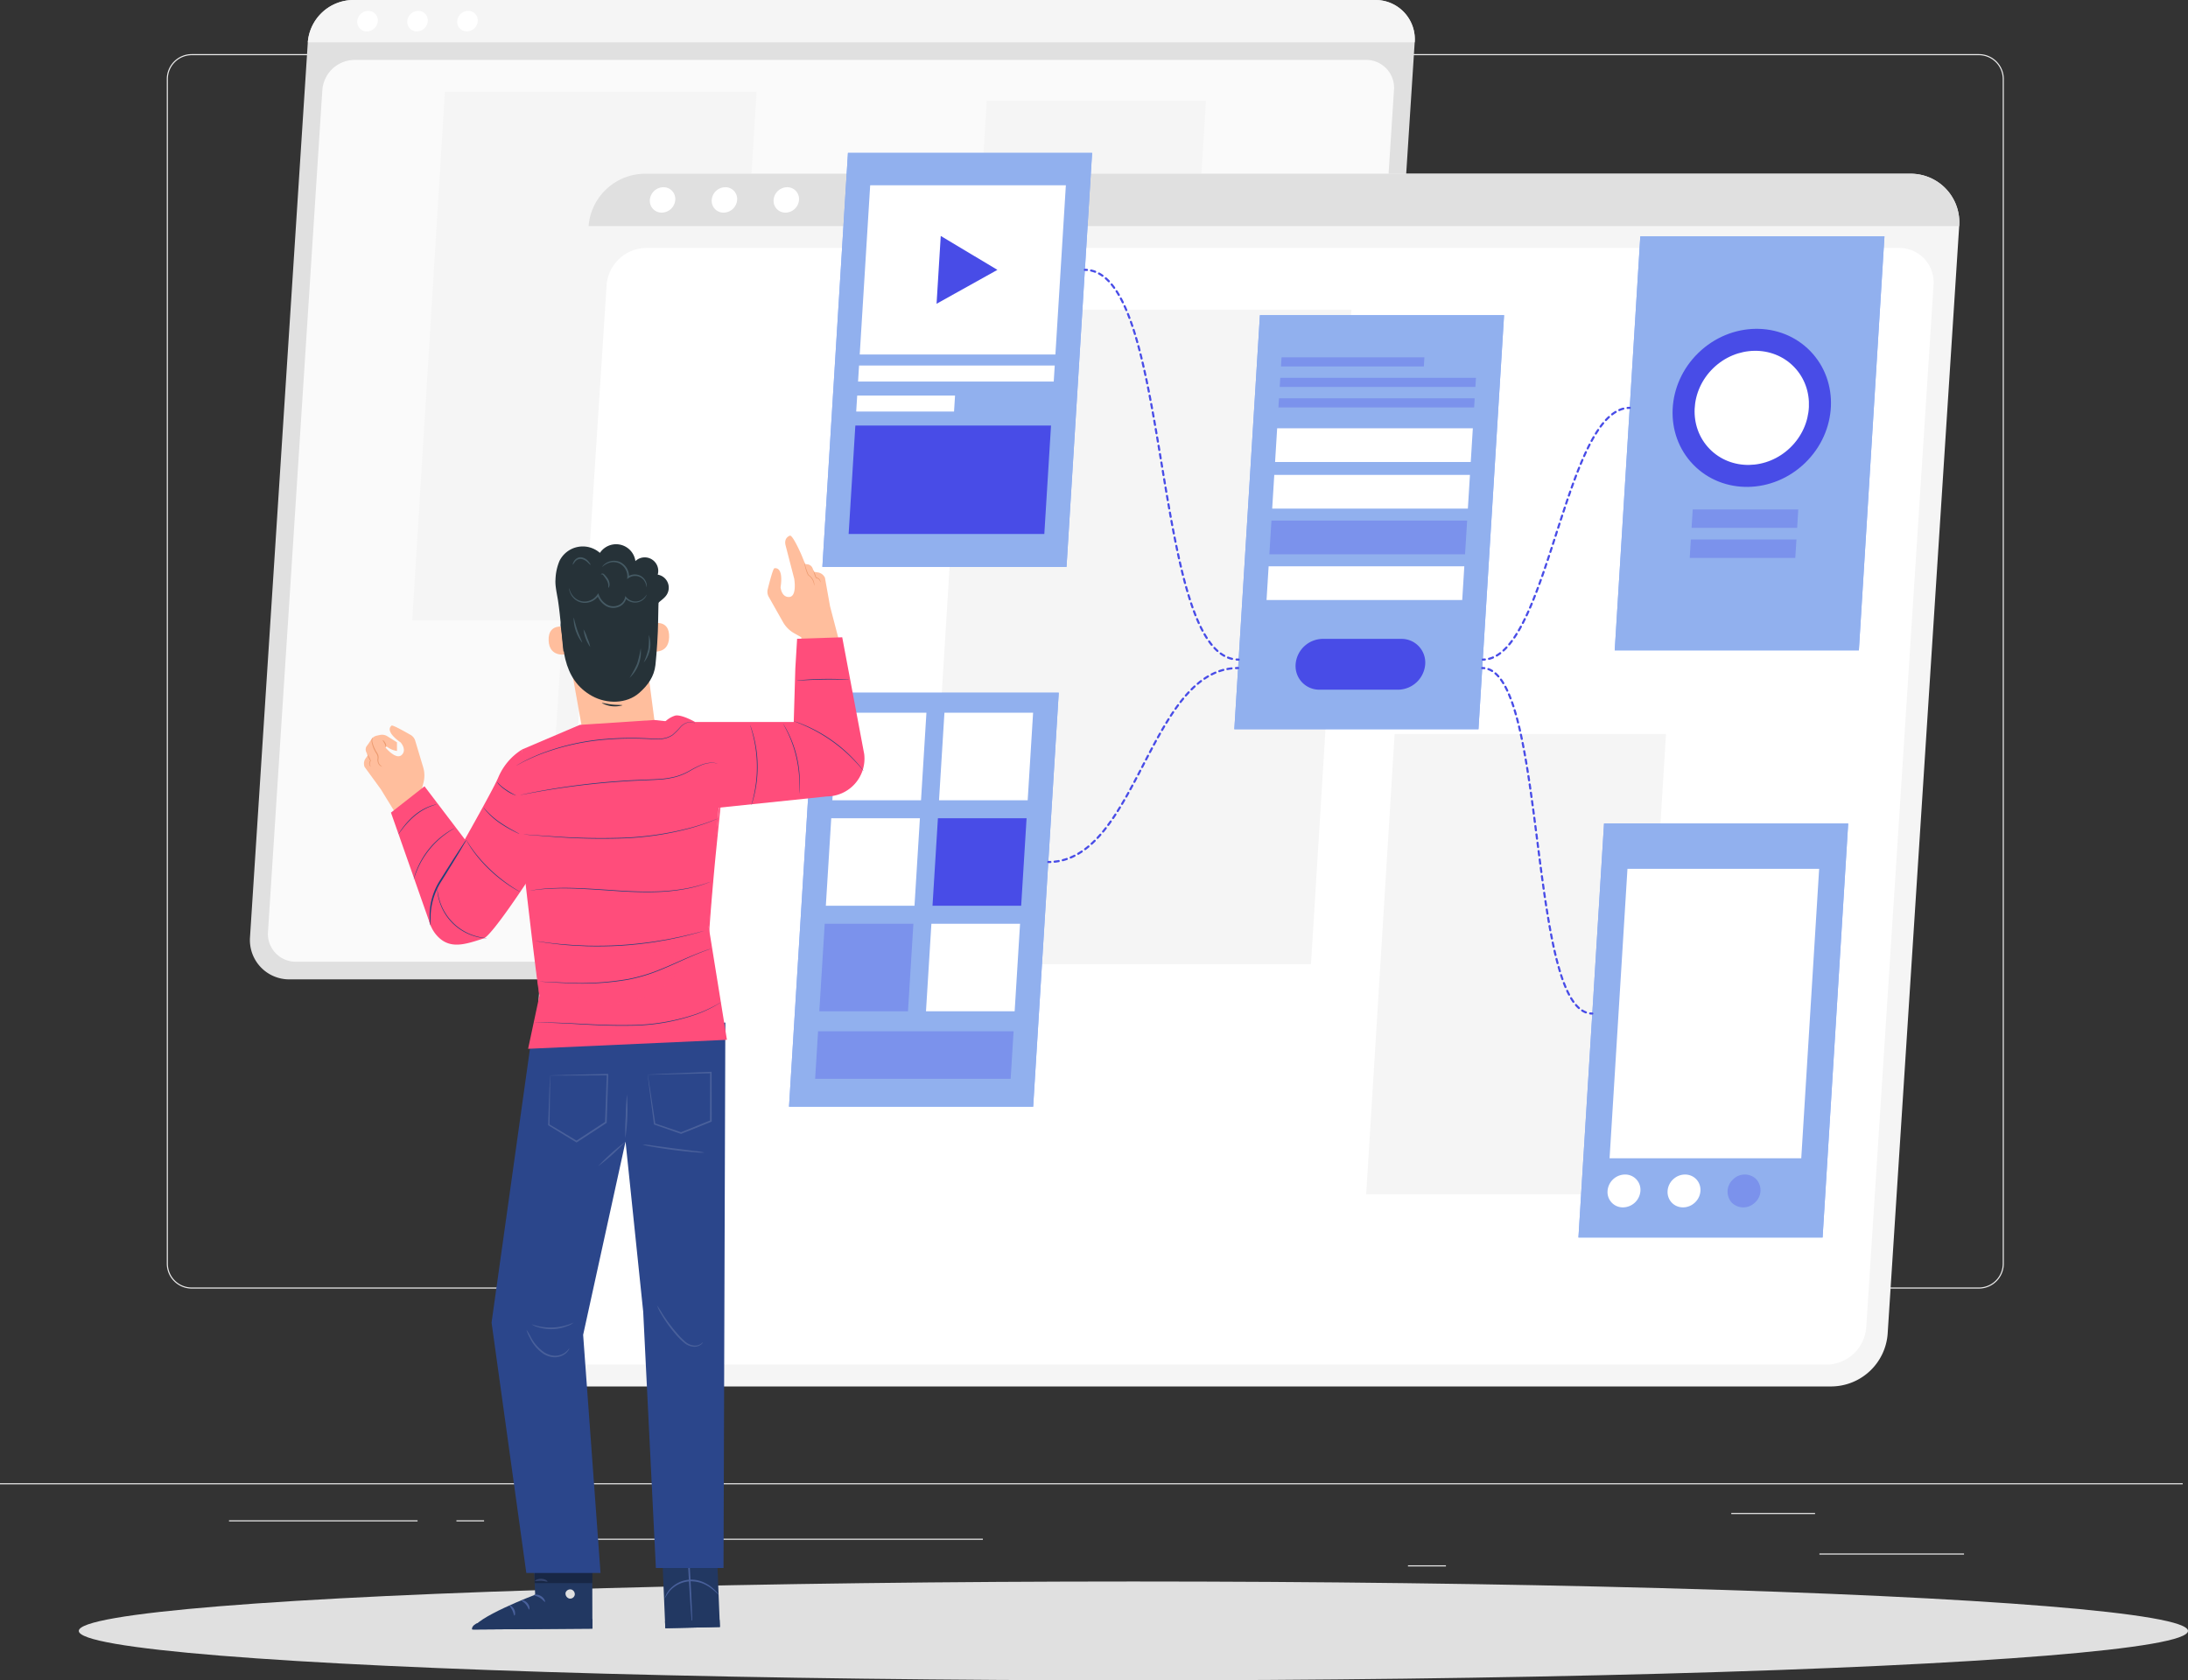 <svg xmlns="http://www.w3.org/2000/svg" width="658.411" height="505.761" viewBox="0 0 658.411 505.761">
  <rect x="0" y="0" width="658.411" height="505.761" fill="#333333" stroke="none"/>
  <g id="RIGHT_OBJECT_" data-name="RIGHT OBJECT " transform="translate(-951.589 -4087.178)">
    <g id="Background_Complete" data-name="Background Complete" transform="translate(951.589 4087.178)">
      <g id="Group_1" data-name="Group 1" transform="translate(0 16.287)">
        <rect id="Rectangle_1" data-name="Rectangle 1" width="656.822" height="0.328" transform="translate(0 430.147)" fill="#ebebeb"/>
        <rect id="Rectangle_2" data-name="Rectangle 2" width="43.511" height="0.328" transform="translate(547.5 451.291)" fill="#ebebeb"/>
        <rect id="Rectangle_3" data-name="Rectangle 3" width="11.42" height="0.328" transform="translate(423.686 454.856)" fill="#ebebeb"/>
        <rect id="Rectangle_4" data-name="Rectangle 4" width="25.212" height="0.328" transform="translate(520.973 439.093)" fill="#ebebeb"/>
        <rect id="Rectangle_5" data-name="Rectangle 5" width="56.741" height="0.328" transform="translate(68.912 441.3)" fill="#ebebeb"/>
        <rect id="Rectangle_6" data-name="Rectangle 6" width="8.319" height="0.328" transform="translate(137.349 441.3)" fill="#ebebeb"/>
        <rect id="Rectangle_7" data-name="Rectangle 7" width="123.057" height="0.328" transform="translate(172.707 446.846)" fill="#ebebeb"/>
        <path id="Path_1" data-name="Path 1" d="M299.369,426.514H45.705a7.507,7.507,0,0,1-7.5-7.5V62.45a7.506,7.506,0,0,1,7.5-7.5H299.369a7.506,7.506,0,0,1,7.5,7.5V419.015A7.507,7.507,0,0,1,299.369,426.514ZM45.705,55.281a7.177,7.177,0,0,0-7.17,7.169V419.015a7.177,7.177,0,0,0,7.17,7.17H299.369a7.177,7.177,0,0,0,7.169-7.17V62.45a7.177,7.177,0,0,0-7.169-7.169Z" transform="translate(11.983 -54.953)" fill="#ebebeb"/>
        <path id="Path_2" data-name="Path 2" d="M515.664,426.514H262a7.506,7.506,0,0,1-7.5-7.5V62.45a7.505,7.505,0,0,1,7.5-7.5H515.664a7.507,7.507,0,0,1,7.5,7.5V419.015A7.508,7.508,0,0,1,515.664,426.514ZM262,55.281a7.177,7.177,0,0,0-7.169,7.169V419.015a7.177,7.177,0,0,0,7.169,7.17H515.664a7.178,7.178,0,0,0,7.171-7.17V62.45a7.178,7.178,0,0,0-7.171-7.169Z" transform="translate(79.824 -54.953)" fill="#ebebeb"/>
      </g>
      <g id="Group_4" data-name="Group 4" transform="translate(75.21 0)">
        <g id="Group_2" data-name="Group 2">
          <path id="Path_3" data-name="Path 3" d="M376.81,337.333H69.188A11.821,11.821,0,0,1,57.279,324.6L74.668,55.286A13.818,13.818,0,0,1,88.221,42.555H395.844a11.822,11.822,0,0,1,11.908,12.731L390.363,324.6A13.818,13.818,0,0,1,376.81,337.333Z" transform="translate(-57.253 -42.555)" fill="#e0e0e0"/>
          <path id="Path_4" data-name="Path 4" d="M61.395,318.674,77.752,65.334a9.793,9.793,0,0,1,9.634-9.05H391.763a8.38,8.38,0,0,1,8.465,9.05l-16.358,253.34a9.793,9.793,0,0,1-9.634,9.05H69.86A8.381,8.381,0,0,1,61.395,318.674Z" transform="translate(-55.96 -38.249)" fill="#fafafa"/>
          <path id="Path_5" data-name="Path 5" d="M188.224,222.656H94.435l9.827-159.08h93.789Z" transform="translate(-45.591 -35.962)" fill="#f5f5f5"/>
          <path id="Path_6" data-name="Path 6" d="M286.733,177.548H220.78l6.91-111.865h65.952Z" transform="translate(-5.963 -35.301)" fill="#f5f5f5"/>
          <path id="Path_7" data-name="Path 7" d="M391.686,42.555H84.063A13.818,13.818,0,0,0,70.51,55.286H403.594A11.822,11.822,0,0,0,391.686,42.555Z" transform="translate(-53.095 -42.555)" fill="#f5f5f5"/>
          <path id="Path_8" data-name="Path 8" d="M88.021,48.137a3.341,3.341,0,0,1-3.287,3.087,2.859,2.859,0,0,1-2.889-3.087,3.341,3.341,0,0,1,3.287-3.087A2.86,2.86,0,0,1,88.021,48.137Z" transform="translate(-49.541 -41.772)" fill="#fff"/>
          <path id="Path_9" data-name="Path 9" d="M99.467,48.137a3.341,3.341,0,0,1-3.287,3.087,2.86,2.86,0,0,1-2.889-3.087,3.341,3.341,0,0,1,3.287-3.087A2.859,2.859,0,0,1,99.467,48.137Z" transform="translate(-45.951 -41.772)" fill="#fff"/>
          <path id="Path_10" data-name="Path 10" d="M110.913,48.137a3.341,3.341,0,0,1-3.287,3.087,2.858,2.858,0,0,1-2.887-3.087,3.34,3.34,0,0,1,3.285-3.087A2.858,2.858,0,0,1,110.913,48.137Z" transform="translate(-42.361 -41.772)" fill="#fff"/>
        </g>
        <g id="Group_3" data-name="Group 3" transform="translate(80.342 52.292)">
          <path id="Path_11" data-name="Path 11" d="M514.1,447.371H133.191a14.639,14.639,0,0,1-14.746-15.764L139.977,98.126a17.11,17.11,0,0,1,16.782-15.764H537.671a14.638,14.638,0,0,1,14.746,15.764L530.885,431.608A17.109,17.109,0,0,1,514.1,447.371Z" transform="translate(-118.412 -82.362)" fill="#f5f5f5"/>
          <path id="Path_12" data-name="Path 12" d="M123.542,424.267l20.254-313.7a12.126,12.126,0,0,1,11.929-11.205H532.618A10.377,10.377,0,0,1,543.1,110.567l-20.255,313.7a12.124,12.124,0,0,1-11.928,11.205H134.023A10.376,10.376,0,0,1,123.542,424.267Z" transform="translate(-116.81 -77.03)" fill="#fff"/>
          <path id="Path_13" data-name="Path 13" d="M328.037,310.5H211.9l12.168-196.98H340.205Z" transform="translate(-89.089 -72.591)" fill="#f5f5f5"/>
          <path id="Path_14" data-name="Path 14" d="M394.62,349.259H312.954l8.556-138.516h81.665Z" transform="translate(-57.395 -42.096)" fill="#f5f5f5"/>
          <path id="Path_15" data-name="Path 15" d="M532.522,82.362H151.61a17.11,17.11,0,0,0-16.782,15.764H547.269A14.64,14.64,0,0,0,532.522,82.362Z" transform="translate(-113.263 -82.362)" fill="#e0e0e0"/>
          <path id="Path_16" data-name="Path 16" d="M156.51,89.275a4.137,4.137,0,0,1-4.07,3.823,3.54,3.54,0,0,1-3.576-3.823,4.137,4.137,0,0,1,4.07-3.823A3.54,3.54,0,0,1,156.51,89.275Z" transform="translate(-108.863 -81.393)" fill="#fff"/>
          <path id="Path_17" data-name="Path 17" d="M170.683,89.275a4.137,4.137,0,0,1-4.07,3.823,3.54,3.54,0,0,1-3.576-3.823,4.137,4.137,0,0,1,4.07-3.823A3.54,3.54,0,0,1,170.683,89.275Z" transform="translate(-104.418 -81.393)" fill="#fff"/>
          <path id="Path_18" data-name="Path 18" d="M184.856,89.275a4.135,4.135,0,0,1-4.07,3.823,3.54,3.54,0,0,1-3.576-3.823,4.137,4.137,0,0,1,4.07-3.823A3.54,3.54,0,0,1,184.856,89.275Z" transform="translate(-99.972 -81.393)" fill="#fff"/>
        </g>
      </g>
    </g>
    <g id="Shadow" transform="translate(975.299 4563.189)">
      <ellipse id="_Path_" data-name="&lt;Path&gt;" cx="317.351" cy="14.875" rx="317.351" ry="14.875" transform="translate(0 0)" fill="#e0e0e0"/>
    </g>
    <g id="Screens" transform="translate(1189.019 4133.194)">
      <g id="Group_26" data-name="Group 26" transform="translate(0 0)">
        <g id="Group_8" data-name="Group 8" transform="translate(248.471 25.119)">
          <g id="Group_6" data-name="Group 6">
            <path id="Path_21" data-name="Path 21" d="M443.357,221.32H369.888l7.7-124.614h73.469Z" transform="translate(-369.888 -96.706)" fill="#407bff"/>
            <path id="Path_22" data-name="Path 22" d="M443.357,221.32H369.888l7.7-124.614h73.469Z" transform="translate(-369.888 -96.706)" fill="#c6d4e2" opacity="0.6"/>
          </g>
          <g id="Group_7" data-name="Group 7" transform="translate(7.571 17.983)">
            <path id="Path_23" data-name="Path 23" d="M419.262,164.826H387.494l.342-5.536H419.6Z" transform="translate(-371.937 -95.06)" fill="#484ce7" opacity="0.3"/>
            <path id="Path_24" data-name="Path 24" d="M418.837,171.7H387.069l.342-5.536h31.768Z" transform="translate(-372.07 -92.904)" fill="#484ce7" opacity="0.3"/>
            <ellipse id="Ellipse_1" data-name="Ellipse 1" cx="24.536" cy="23.066" rx="24.536" ry="23.066" transform="matrix(0.718, -0.696, 0.696, 0.718, 0, 34.159)" fill="#484ce7"/>
            <ellipse id="Ellipse_2" data-name="Ellipse 2" cx="17.714" cy="16.653" rx="17.714" ry="16.653" transform="matrix(0.718, -0.696, 0.696, 0.718, 9.362, 34.016)" fill="#fff"/>
          </g>
        </g>
        <g id="Group_11" data-name="Group 11" transform="translate(10.037)">
          <g id="Group_9" data-name="Group 9">
            <path id="Path_25" data-name="Path 25" d="M261.851,202.2H188.382l7.7-124.614h73.469Z" transform="translate(-188.382 -77.584)" fill="#407bff"/>
            <path id="Path_26" data-name="Path 26" d="M261.851,202.2H188.382l7.7-124.614h73.469Z" transform="translate(-188.382 -77.584)" fill="#c6d4e2" opacity="0.6"/>
          </g>
          <g id="Group_10" data-name="Group 10" transform="translate(7.905 9.739)">
            <path id="Path_27" data-name="Path 27" d="M255.823,135.938H196.94L200.086,85H258.97Z" transform="translate(-193.603 -84.998)" fill="#fff"/>
            <path id="Path_28" data-name="Path 28" d="M255.44,131.123H196.557l.3-4.815h58.884Z" transform="translate(-193.723 -72.041)" fill="#fff"/>
            <path id="Path_29" data-name="Path 29" d="M225.574,138H196.132l.3-4.815h29.442Z" transform="translate(-193.856 -69.885)" fill="#fff"/>
            <path id="Path_30" data-name="Path 30" d="M253.283,172.691H194.4l2.016-32.632H255.3Z" transform="translate(-194.399 -67.728)" fill="#484ce7"/>
            <path id="Path_31" data-name="Path 31" d="M232.85,106.823,215.8,96.618l-1.261,20.411Z" transform="translate(-188.081 -81.353)" fill="#484ce7"/>
          </g>
        </g>
        <g id="Group_14" data-name="Group 14" transform="translate(134.003 48.854)">
          <g id="Group_12" data-name="Group 12">
            <path id="Path_32" data-name="Path 32" d="M356.219,239.388H282.75l7.7-124.614h73.469Z" transform="translate(-282.75 -114.774)" fill="#407bff"/>
            <path id="Path_33" data-name="Path 33" d="M356.219,239.388H282.75l7.7-124.614h73.469Z" transform="translate(-282.75 -114.774)" fill="#c6d4e2" opacity="0.6"/>
          </g>
          <g id="Group_13" data-name="Group 13" transform="translate(9.695 12.682)">
            <path id="Path_34" data-name="Path 34" d="M336.425,127.177H293.436l.17-2.748h42.989Z" transform="translate(-289.093 -124.428)" fill="#484ce7" opacity="0.3"/>
            <path id="Path_35" data-name="Path 35" d="M352.03,131.867H293.146l.17-2.748H352.2Z" transform="translate(-289.184 -122.957)" fill="#484ce7" opacity="0.3"/>
            <path id="Path_36" data-name="Path 36" d="M351.74,136.559H292.856l.17-2.748h58.883Z" transform="translate(-289.275 -121.486)" fill="#484ce7" opacity="0.3"/>
            <path id="Path_37" data-name="Path 37" d="M350.967,150.829H292.084l.627-10.143h58.883Z" transform="translate(-289.517 -119.329)" fill="#fff"/>
            <path id="Path_38" data-name="Path 38" d="M350.307,161.512H291.424l.626-10.143h58.884Z" transform="translate(-289.724 -115.979)" fill="#fff"/>
            <path id="Path_39" data-name="Path 39" d="M349.661,171.983H290.777l.626-10.143h58.884Z" transform="translate(-289.927 -112.695)" fill="#484ce7" opacity="0.3"/>
            <path id="Path_40" data-name="Path 40" d="M349.014,182.454H290.13l.627-10.143H349.64Z" transform="translate(-290.13 -109.41)" fill="#fff"/>
            <path id="Path_41" data-name="Path 41" d="M327.667,204.231h-23.7a7.125,7.125,0,0,1-7.175-7.647h0a8.272,8.272,0,0,1,8.12-7.647h23.7a7.125,7.125,0,0,1,7.174,7.647h0A8.271,8.271,0,0,1,327.667,204.231Z" transform="translate(-288.044 -104.195)" fill="#484ce7"/>
          </g>
        </g>
        <g id="Group_17" data-name="Group 17" transform="translate(0 162.477)">
          <g id="Group_15" data-name="Group 15">
            <path id="Path_42" data-name="Path 42" d="M254.21,325.882H180.741l7.7-124.614h73.469Z" transform="translate(-180.741 -201.269)" fill="#407bff"/>
            <path id="Path_43" data-name="Path 43" d="M254.21,325.882H180.741l7.7-124.614h73.469Z" transform="translate(-180.741 -201.269)" fill="#c6d4e2" opacity="0.6"/>
          </g>
          <g id="Group_16" data-name="Group 16" transform="translate(7.863 6.034)">
            <path id="Path_44" data-name="Path 44" d="M217.35,232.2H190.67l1.627-26.339h26.68Z" transform="translate(-185.491 -205.862)" fill="#fff"/>
            <path id="Path_45" data-name="Path 45" d="M245.559,293.153H186.727l.884-14.312h58.832Z" transform="translate(-186.727 -182.973)" fill="#484ce7" opacity="0.3"/>
            <path id="Path_46" data-name="Path 46" d="M241.786,232.2h-26.68l1.627-26.339h26.681Z" transform="translate(-177.827 -205.862)" fill="#fff"/>
            <path id="Path_47" data-name="Path 47" d="M215.857,256.377h-26.68l1.627-26.339h26.68Z" transform="translate(-185.959 -198.28)" fill="#fff"/>
            <path id="Path_48" data-name="Path 48" d="M240.292,256.377h-26.68l1.627-26.339h26.68Z" transform="translate(-178.295 -198.28)" fill="#484ce7"/>
            <path id="Path_49" data-name="Path 49" d="M214.363,280.552h-26.68l1.627-26.339h26.681Z" transform="translate(-186.428 -190.697)" fill="#484ce7" opacity="0.3"/>
            <path id="Path_50" data-name="Path 50" d="M238.8,280.552H212.118l1.627-26.339h26.68Z" transform="translate(-178.764 -190.697)" fill="#fff"/>
          </g>
        </g>
        <g id="Group_20" data-name="Group 20" transform="translate(237.555 201.844)">
          <g id="Group_18" data-name="Group 18">
            <path id="Path_51" data-name="Path 51" d="M435.047,355.85H361.578l7.7-124.614h73.469Z" transform="translate(-361.578 -231.236)" fill="#407bff"/>
            <path id="Path_52" data-name="Path 52" d="M435.047,355.85H361.578l7.7-124.614h73.469Z" transform="translate(-361.578 -231.236)" fill="#c6d4e2" opacity="0.6"/>
          </g>
          <g id="Group_19" data-name="Group 19" transform="translate(8.749 10.708)">
            <path id="Path_53" data-name="Path 53" d="M426.39,328.747H368.708l5.382-87.12h57.682Z" transform="translate(-368.09 -238.685)" fill="#fff"/>
            <path id="Path_55" data-name="Path 55" d="M378.138,316.61a5.332,5.332,0,0,1-5.251,4.945,4.6,4.6,0,0,1-4.64-4.945,5.333,5.333,0,0,1,5.251-4.945A4.6,4.6,0,0,1,378.138,316.61Z" transform="translate(-368.238 -216.718)" fill="#fff"/>
            <ellipse id="Ellipse_3" data-name="Ellipse 3" cx="5.1" cy="4.795" rx="5.1" ry="4.795" transform="matrix(0.718, -0.696, 0.696, 0.718, 16.019, 100)" fill="#fff"/>
            <path id="Path_13725" data-name="Path 13725" d="M5.1,0a4.954,4.954,0,0,1,5.1,4.795A4.954,4.954,0,0,1,5.1,9.589,4.954,4.954,0,0,1,0,4.795,4.954,4.954,0,0,1,5.1,0Z" transform="matrix(0.718, -0.696, 0.696, 0.718, 34.082, 100)" fill="#484ce7" opacity="0.3"/>
          </g>
        </g>
        <g id="Group_25" data-name="Group 25" transform="translate(77.702 34.891)">
          <g id="Group_21" data-name="Group 21" transform="translate(0 119.85)">
            <path id="Path_56" data-name="Path 56" d="M240.209,240.459a.319.319,0,0,1,0-.637c.208,0,.415,0,.62-.009h.012a.318.318,0,0,1,.012.636C240.64,240.457,240.424,240.459,240.209,240.459Z" transform="translate(-239.891 -181.444)" fill="#484ce7"/>
            <path id="Path_57" data-name="Path 57" d="M241.649,254.269a.318.318,0,0,1-.033-.634q.619-.065,1.22-.176a.313.313,0,0,1,.37.257.317.317,0,0,1-.256.369c-.418.076-.839.137-1.268.184Zm2.474-.449a.318.318,0,0,1-.079-.627q.6-.156,1.181-.353a.321.321,0,0,1,.4.2.317.317,0,0,1-.2.4c-.4.137-.812.26-1.227.367A.287.287,0,0,1,244.123,253.82Zm2.383-.807a.318.318,0,0,1-.125-.611c.38-.16.754-.332,1.123-.52a.319.319,0,0,1,.288.57q-.573.288-1.163.537A.318.318,0,0,1,246.506,253.014Zm2.249-1.127a.318.318,0,0,1-.162-.592c.356-.209.705-.428,1.054-.661a.319.319,0,1,1,.355.531c-.359.238-.719.465-1.085.679A.328.328,0,0,1,248.755,251.887Zm2.1-1.4a.319.319,0,0,1-.19-.574q.495-.368.976-.774a.322.322,0,0,1,.449.041.319.319,0,0,1-.042.449c-.33.275-.665.54-1,.795A.325.325,0,0,1,250.851,250.488Zm1.94-1.614a.318.318,0,0,1-.214-.553q.455-.418.9-.862a.319.319,0,1,1,.449.452q-.457.455-.925.88A.312.312,0,0,1,252.791,248.873Zm1.793-1.776a.319.319,0,0,1-.234-.536c.284-.3.564-.611.841-.93a.318.318,0,0,1,.479.419q-.424.485-.853.945A.319.319,0,0,1,254.585,247.1Zm1.666-1.9a.317.317,0,0,1-.247-.52c.264-.319.524-.645.784-.979a.318.318,0,1,1,.5.39q-.392.506-.793.993A.317.317,0,0,1,256.25,245.2ZM257.8,243.2a.316.316,0,0,1-.189-.062.32.32,0,0,1-.067-.447c.247-.334.493-.674.736-1.017a.319.319,0,1,1,.522.367c-.247.349-.494.691-.744,1.03A.318.318,0,0,1,257.8,243.2Zm1.459-2.062a.306.306,0,0,1-.177-.054.318.318,0,0,1-.087-.443c.235-.344.468-.695.7-1.047a.318.318,0,1,1,.533.348c-.233.356-.468.708-.7,1.056A.32.32,0,0,1,259.261,241.142Zm1.383-2.115a.318.318,0,0,1-.269-.487q.333-.532.665-1.071a.319.319,0,1,1,.544.332c-.223.364-.445.723-.67,1.077A.318.318,0,0,1,260.644,239.027Zm1.32-2.158a.317.317,0,0,1-.275-.481c.214-.359.426-.721.638-1.086a.318.318,0,1,1,.55.318q-.317.552-.64,1.094A.321.321,0,0,1,261.965,236.869Zm1.268-2.187a.3.3,0,0,1-.156-.041.317.317,0,0,1-.121-.434q.307-.548.617-1.1a.318.318,0,1,1,.556.31q-.307.556-.619,1.1A.317.317,0,0,1,263.232,234.682Zm1.23-2.208a.3.3,0,0,1-.154-.039.317.317,0,0,1-.126-.432c.2-.366.4-.737.6-1.107a.318.318,0,1,1,.561.3c-.2.373-.4.744-.6,1.114A.316.316,0,0,1,264.462,232.473Zm1.2-2.225a.309.309,0,0,1-.151-.037.317.317,0,0,1-.13-.431c.2-.369.391-.74.589-1.113a.319.319,0,0,1,.565.3q-.3.56-.592,1.115A.315.315,0,0,1,265.661,230.248Zm1.177-2.231a.328.328,0,0,1-.147-.035.318.318,0,0,1-.135-.43l.586-1.121a.318.318,0,0,1,.564.3l-.585,1.119A.318.318,0,0,1,266.838,228.018Zm1.169-2.242a.333.333,0,0,1-.148-.035.317.317,0,0,1-.134-.43l.585-1.124a.319.319,0,0,1,.565.3l-.586,1.123A.314.314,0,0,1,268.007,225.775Zm1.168-2.245a.328.328,0,0,1-.147-.035.316.316,0,0,1-.134-.43l.585-1.121a.319.319,0,0,1,.565.3l-.586,1.119A.318.318,0,0,1,269.175,223.53Zm1.176-2.24a.333.333,0,0,1-.148-.035.319.319,0,0,1-.134-.431l.592-1.118a.314.314,0,0,1,.43-.133.318.318,0,0,1,.133.431l-.59,1.117A.32.32,0,0,1,270.351,221.29Zm1.186-2.229a.315.315,0,0,1-.151-.038.321.321,0,0,1-.13-.432l.6-1.111a.318.318,0,1,1,.56.3l-.6,1.113A.32.32,0,0,1,271.537,219.061Zm1.212-2.219a.317.317,0,0,1-.278-.473c.2-.369.414-.738.62-1.1a.318.318,0,0,1,.554.313q-.309.548-.617,1.1A.319.319,0,0,1,272.75,216.842Zm1.247-2.2a.305.305,0,0,1-.159-.043.318.318,0,0,1-.117-.435q.317-.55.641-1.094a.319.319,0,0,1,.549.326c-.215.361-.427.723-.638,1.086A.317.317,0,0,1,274,214.643Zm1.29-2.174a.318.318,0,0,1-.272-.483q.333-.544.667-1.077a.319.319,0,0,1,.54.339q-.333.528-.663,1.069A.317.317,0,0,1,275.286,212.469Zm1.348-2.139a.307.307,0,0,1-.173-.051.318.318,0,0,1-.093-.44q.349-.536.7-1.057a.319.319,0,0,1,.529.356q-.353.518-.7,1.048A.315.315,0,0,1,276.634,210.331Zm1.416-2.091a.311.311,0,0,1-.183-.058.319.319,0,0,1-.078-.444q.367-.522.742-1.03a.319.319,0,1,1,.514.377c-.248.336-.493.674-.736,1.019A.316.316,0,0,1,278.05,208.239Zm1.5-2.032a.319.319,0,0,1-.252-.514q.394-.506.791-.994a.319.319,0,1,1,.5.4c-.261.321-.524.649-.783.981A.32.32,0,0,1,279.553,206.207Zm1.6-1.952a.317.317,0,0,1-.24-.527q.422-.483.851-.946a.321.321,0,0,1,.451-.016.317.317,0,0,1,.017.449c-.282.3-.564.613-.839.93A.312.312,0,0,1,281.154,204.255Zm1.722-1.844a.318.318,0,0,1-.225-.544q.455-.453.921-.881a.318.318,0,1,1,.431.469q-.457.42-.9.864A.316.316,0,0,1,282.876,202.411Zm1.859-1.7a.318.318,0,0,1-.2-.562c.328-.276.662-.54,1-.8a.319.319,0,0,1,.385.508c-.328.248-.654.507-.973.775A.321.321,0,0,1,284.735,200.707Zm2.012-1.519a.319.319,0,0,1-.177-.583c.355-.239.716-.466,1.08-.683a.325.325,0,0,1,.437.112.32.32,0,0,1-.112.437q-.532.313-1.05.663A.32.32,0,0,1,286.748,199.188Zm2.171-1.281a.318.318,0,0,1-.146-.6q.569-.29,1.157-.54a.318.318,0,1,1,.25.585q-.567.242-1.117.523A.316.316,0,0,1,288.919,197.908Zm2.309-.981a.319.319,0,0,1-.1-.62q.6-.207,1.226-.372a.312.312,0,0,1,.39.226.319.319,0,0,1-.226.39c-.4.106-.793.226-1.181.36A.363.363,0,0,1,291.229,196.926Zm2.433-.642a.319.319,0,0,1-.059-.632c.418-.078.842-.141,1.27-.189a.3.3,0,0,1,.352.281.319.319,0,0,1-.28.352c-.414.046-.821.106-1.224.183A.309.309,0,0,1,293.661,196.284Z" transform="translate(-239.44 -195.355)" fill="#484ce7"/>
            <path id="Path_58" data-name="Path 58" d="M283.21,196.026a.318.318,0,0,1-.01-.636c.213-.007.427-.01.642-.01a.318.318,0,0,1,0,.636c-.208,0-.416,0-.621.011Z" transform="translate(-226.404 -195.38)" fill="#484ce7"/>
          </g>
          <g id="Group_22" data-name="Group 22" transform="translate(130.747 41.534)">
            <path id="Path_59" data-name="Path 59" d="M339.739,194.083a.318.318,0,0,1,0-.636c.2,0,.406-.009.606-.026a.306.306,0,0,1,.344.29.316.316,0,0,1-.29.343C340.18,194.074,339.961,194.083,339.739,194.083Z" transform="translate(-339.421 -117.679)" fill="#484ce7"/>
            <path id="Path_60" data-name="Path 60" d="M341.175,211.872a.318.318,0,0,1-.079-.627,8.012,8.012,0,0,0,1.147-.388.318.318,0,0,1,.25.585,8.408,8.408,0,0,1-1.24.42A.312.312,0,0,1,341.175,211.872Zm2.319-.979a.318.318,0,0,1-.163-.591,11.092,11.092,0,0,0,1.021-.692.319.319,0,0,1,.385.508,11.475,11.475,0,0,1-1.08.73A.321.321,0,0,1,343.494,210.893Zm2.022-1.524a.319.319,0,0,1-.215-.553c.3-.275.592-.569.885-.878a.319.319,0,1,1,.465.436c-.3.322-.61.627-.92.91A.314.314,0,0,1,345.516,209.369Zm1.742-1.851a.318.318,0,0,1-.246-.521q.392-.475.775-.99a.318.318,0,1,1,.511.38c-.261.352-.527.692-.793,1.017A.32.32,0,0,1,347.257,207.518Zm1.52-2.044a.318.318,0,0,1-.264-.5q.347-.514.687-1.059a.319.319,0,1,1,.541.338c-.233.369-.465.73-.7,1.078A.32.32,0,0,1,348.777,205.474Zm1.35-2.162a.305.305,0,0,1-.16-.042.321.321,0,0,1-.116-.436q.313-.538.621-1.1a.318.318,0,1,1,.558.306q-.311.573-.628,1.119A.32.32,0,0,1,350.128,203.312Zm1.222-2.237a.313.313,0,0,1-.147-.034.318.318,0,0,1-.137-.43c.19-.37.382-.747.569-1.134a.319.319,0,1,1,.573.28q-.286.581-.574,1.147A.318.318,0,0,1,351.349,201.075Zm1.122-2.288a.324.324,0,0,1-.134-.029.317.317,0,0,1-.154-.423c.176-.381.353-.765.527-1.155a.318.318,0,1,1,.582.259q-.262.591-.532,1.165A.32.32,0,0,1,352.471,198.787Zm1.044-2.326a.3.3,0,0,1-.125-.026.317.317,0,0,1-.167-.418q.25-.579.5-1.172a.319.319,0,0,1,.589.247q-.248.6-.5,1.176A.319.319,0,0,1,353.516,196.46Zm.979-2.353a.292.292,0,0,1-.118-.024.316.316,0,0,1-.176-.414c.156-.39.313-.786.469-1.182a.318.318,0,0,1,.592.234q-.234.6-.472,1.186A.318.318,0,0,1,354.494,194.107Zm.931-2.374a.318.318,0,0,1-.3-.431q.225-.591.447-1.19a.324.324,0,0,1,.41-.189.319.319,0,0,1,.189.41q-.225.6-.451,1.2A.318.318,0,0,1,355.426,191.734Zm.891-2.39a.29.29,0,0,1-.109-.02.316.316,0,0,1-.189-.407l.432-1.2a.319.319,0,0,1,.6.217l-.436,1.2A.316.316,0,0,1,356.316,189.344Zm.859-2.4a.3.3,0,0,1-.105-.018.317.317,0,0,1-.194-.406l.418-1.2a.322.322,0,0,1,.406-.2.319.319,0,0,1,.2.406l-.42,1.2A.317.317,0,0,1,357.175,186.944Zm.833-2.409a.318.318,0,0,1-.3-.422l.407-1.206a.314.314,0,0,1,.4-.2.317.317,0,0,1,.2.4l-.407,1.209A.321.321,0,0,1,358.008,184.535Zm.813-2.416a.329.329,0,0,1-.1-.016.32.32,0,0,1-.2-.4l.4-1.21a.319.319,0,0,1,.606.2l-.4,1.21A.321.321,0,0,1,358.821,182.119Zm.8-2.421a.323.323,0,0,1-.1-.016.319.319,0,0,1-.2-.4l.4-1.207a.326.326,0,0,1,.4-.2.318.318,0,0,1,.2.4l-.4,1.21A.318.318,0,0,1,359.621,179.7Zm.787-2.42a.291.291,0,0,1-.1-.016.316.316,0,0,1-.2-.4l.393-1.212a.318.318,0,0,1,.606.194l-.393,1.215A.316.316,0,0,1,360.408,177.278Zm.786-2.429a.277.277,0,0,1-.1-.014.318.318,0,0,1-.206-.4l.393-1.218a.318.318,0,0,1,.606.2l-.393,1.218A.318.318,0,0,1,361.194,174.849Zm.784-2.43a.3.3,0,0,1-.1-.016.316.316,0,0,1-.2-.4l.393-1.212a.318.318,0,1,1,.606.2l-.393,1.213A.316.316,0,0,1,361.978,172.419Zm.786-2.425a.318.318,0,0,1-.3-.416l.4-1.211a.318.318,0,0,1,.606.2l-.4,1.211A.318.318,0,0,1,362.764,169.994Zm.8-2.422a.324.324,0,0,1-.1-.016.319.319,0,0,1-.2-.4l.4-1.211a.319.319,0,0,1,.606.2l-.4,1.21A.32.32,0,0,1,363.56,167.572Zm.8-2.418a.3.3,0,0,1-.1-.017.319.319,0,0,1-.2-.4l.41-1.209a.318.318,0,1,1,.6.2l-.41,1.207A.318.318,0,0,1,364.364,165.153Zm.824-2.413a.318.318,0,0,1-.3-.422l.422-1.207a.314.314,0,0,1,.4-.194.318.318,0,0,1,.2.406l-.419,1.2A.318.318,0,0,1,365.187,162.74Zm.845-2.407a.3.3,0,0,1-.106-.018.32.32,0,0,1-.193-.409c.143-.4.289-.8.433-1.2a.312.312,0,0,1,.409-.189.318.318,0,0,1,.189.409q-.217.593-.431,1.2A.32.32,0,0,1,366.032,160.334Zm.872-2.393a.328.328,0,0,1-.112-.02.321.321,0,0,1-.188-.411c.148-.4.3-.8.451-1.194a.318.318,0,1,1,.6.226q-.225.593-.448,1.191A.318.318,0,0,1,366.9,157.94Zm.909-2.384a.308.308,0,0,1-.117-.022.318.318,0,0,1-.18-.412c.158-.4.314-.795.473-1.186a.313.313,0,0,1,.414-.176.317.317,0,0,1,.176.414c-.156.389-.313.784-.47,1.182A.316.316,0,0,1,367.813,155.556Zm.955-2.363a.327.327,0,0,1-.122-.024.317.317,0,0,1-.172-.416q.246-.6.5-1.178a.318.318,0,0,1,.585.251q-.248.579-.5,1.172A.315.315,0,0,1,368.768,153.193Zm1.008-2.34a.32.32,0,0,1-.292-.448q.266-.593.533-1.165a.319.319,0,1,1,.577.271q-.264.567-.527,1.153A.319.319,0,0,1,369.776,150.853Zm1.078-2.309a.326.326,0,0,1-.139-.032.318.318,0,0,1-.146-.426c.189-.389.38-.77.573-1.147a.319.319,0,0,1,.567.293q-.288.556-.569,1.132A.318.318,0,0,1,370.854,148.544Zm1.168-2.267a.305.305,0,0,1-.152-.038.32.32,0,0,1-.127-.432q.311-.571.628-1.117a.318.318,0,1,1,.552.318q-.313.54-.62,1.1A.316.316,0,0,1,372.022,146.276Zm1.279-2.2a.326.326,0,0,1-.168-.047.319.319,0,0,1-.1-.439c.23-.372.462-.73.7-1.08a.318.318,0,0,1,.528.355q-.345.516-.684,1.061A.317.317,0,0,1,373.3,144.075Zm1.425-2.11a.314.314,0,0,1-.19-.062.32.32,0,0,1-.067-.445c.263-.353.527-.694.792-1.017a.319.319,0,0,1,.493.406q-.39.473-.771.99A.318.318,0,0,1,374.727,141.965Zm1.617-1.96a.318.318,0,0,1-.233-.536c.3-.322.606-.628.917-.912a.318.318,0,0,1,.431.469c-.3.275-.591.568-.883.879A.319.319,0,0,1,376.344,140Zm1.868-1.716a.317.317,0,0,1-.193-.57,11.563,11.563,0,0,1,1.072-.733.319.319,0,1,1,.328.546,10.912,10.912,0,0,0-1.014.692A.311.311,0,0,1,378.212,138.289Zm2.164-1.29a.318.318,0,0,1-.125-.611,8.684,8.684,0,0,1,1.241-.43.318.318,0,0,1,.162.616,8.257,8.257,0,0,0-1.152.4A.3.3,0,0,1,380.376,137Z" transform="translate(-338.971 -135.704)" fill="#484ce7"/>
            <path id="Path_61" data-name="Path 61" d="M372.915,136.424a.319.319,0,0,1-.026-.637c.218-.016.436-.025.658-.025a.318.318,0,1,1,0,.636c-.2,0-.406.009-.607.026Z" transform="translate(-329.016 -135.762)" fill="#484ce7"/>
          </g>
          <g id="Group_23" data-name="Group 23" transform="translate(130.589 119.85)">
            <path id="Path_62" data-name="Path 62" d="M340.251,196.053h-.037a4.94,4.94,0,0,0-.6-.035.318.318,0,1,1,0-.636,5.939,5.939,0,0,1,.67.037.319.319,0,0,1-.038.636Z" transform="translate(-339.301 -195.38)" fill="#484ce7"/>
            <path id="Path_63" data-name="Path 63" d="M370.364,299.581a.339.339,0,0,1-.112-.02,6.4,6.4,0,0,1-1.176-.591.319.319,0,1,1,.342-.539,5.7,5.7,0,0,0,1.057.532.319.319,0,0,1-.112.617Zm-2.106-1.316a.32.32,0,0,1-.213-.081,10.542,10.542,0,0,1-.9-.921.318.318,0,1,1,.479-.418,10.013,10.013,0,0,0,.849.864.321.321,0,0,1,.024.451A.316.316,0,0,1,368.258,298.265Zm-1.65-1.882a.32.32,0,0,1-.259-.131c-.24-.336-.476-.7-.705-1.075a.318.318,0,0,1,.544-.331c.222.367.447.709.679,1.033a.319.319,0,0,1-.074.445A.323.323,0,0,1,366.608,296.382ZM365.3,294.23a.317.317,0,0,1-.281-.169q-.292-.552-.571-1.148a.319.319,0,0,1,.578-.269q.27.581.556,1.119a.316.316,0,0,1-.133.43A.3.3,0,0,1,365.3,294.23Zm-1.077-2.29a.318.318,0,0,1-.293-.193q-.242-.575-.477-1.184a.319.319,0,1,1,.6-.229c.154.4.31.787.469,1.163a.316.316,0,0,1-.294.443Zm-.91-2.362a.32.32,0,0,1-.3-.213q-.207-.589-.409-1.206a.316.316,0,0,1,.2-.4.321.321,0,0,1,.4.2c.131.406.268.8.4,1.193a.317.317,0,0,1-.2.406A.293.293,0,0,1,363.309,289.579Zm-.787-2.4a.319.319,0,0,1-.3-.225c-.121-.4-.242-.809-.359-1.222a.319.319,0,1,1,.613-.175c.117.411.235.813.356,1.211a.321.321,0,0,1-.213.4A.325.325,0,0,1,362.522,287.175Zm-.695-2.438a.316.316,0,0,1-.307-.238c-.106-.4-.214-.812-.319-1.227a.318.318,0,1,1,.617-.156q.158.619.318,1.222a.319.319,0,0,1-.227.389A.288.288,0,0,1,361.827,284.737Zm-.619-2.453a.318.318,0,0,1-.311-.244q-.146-.613-.289-1.237a.318.318,0,0,1,.24-.381.322.322,0,0,1,.381.239c.095.415.192.824.289,1.231a.321.321,0,0,1-.236.385A.36.36,0,0,1,361.208,282.284Zm-.566-2.471a.319.319,0,0,1-.313-.251l-.263-1.24a.319.319,0,0,1,.247-.377.315.315,0,0,1,.377.246l.263,1.237a.319.319,0,0,1-.244.378A.3.3,0,0,1,360.642,279.813Zm-.516-2.479a.319.319,0,0,1-.313-.255c-.083-.412-.163-.826-.244-1.245a.319.319,0,1,1,.627-.121c.08.416.162.832.243,1.24a.319.319,0,0,1-.25.376A.338.338,0,0,1,360.126,277.334Zm-.478-2.487a.317.317,0,0,1-.313-.26c-.078-.412-.152-.83-.229-1.248a.319.319,0,1,1,.628-.113c.074.419.15.833.226,1.244a.319.319,0,0,1-.254.372A.309.309,0,0,1,359.647,274.847Zm-.447-2.493a.318.318,0,0,1-.314-.264l-.211-1.249a.318.318,0,0,1,.261-.368.325.325,0,0,1,.366.263l.212,1.247a.317.317,0,0,1-.26.368A.358.358,0,0,1,359.2,272.354Zm-.419-2.5a.316.316,0,0,1-.314-.268l-.2-1.252a.319.319,0,0,1,.629-.1l.2,1.251a.318.318,0,0,1-.264.365A.333.333,0,0,1,358.782,269.858Zm-.4-2.5a.314.314,0,0,1-.314-.269l-.193-1.253a.319.319,0,0,1,.632-.095l.189,1.251a.317.317,0,0,1-.265.364Zm-.378-2.505a.319.319,0,0,1-.315-.271l-.184-1.255a.318.318,0,0,1,.271-.36.305.305,0,0,1,.361.271l.183,1.249a.318.318,0,0,1-.268.363A.294.294,0,0,1,358.007,264.851Zm-.363-2.505a.319.319,0,0,1-.315-.273l-.177-1.253a.322.322,0,0,1,.272-.361.313.313,0,0,1,.36.271l.177,1.255a.319.319,0,0,1-.271.36A.278.278,0,0,1,357.644,262.346Zm-.351-2.508a.318.318,0,0,1-.315-.275l-.172-1.256a.319.319,0,0,1,.273-.359.313.313,0,0,1,.357.273l.172,1.253a.319.319,0,0,1-.272.36A.241.241,0,0,1,357.293,259.838Zm-.34-2.51a.317.317,0,0,1-.315-.276l-.167-1.256a.318.318,0,0,1,.275-.357.3.3,0,0,1,.357.275l.166,1.253a.318.318,0,0,1-.273.359A.217.217,0,0,1,356.953,257.327Zm-.332-2.509a.317.317,0,0,1-.315-.276l-.164-1.256a.318.318,0,0,1,.275-.357.3.3,0,0,1,.357.275l.164,1.256a.319.319,0,0,1-.276.357Zm-.328-2.512a.318.318,0,0,1-.315-.276l-.162-1.257a.317.317,0,0,1,.275-.356.309.309,0,0,1,.356.275l.163,1.256a.317.317,0,0,1-.276.356A.213.213,0,0,1,356.292,252.307Zm-.323-2.512a.317.317,0,0,1-.315-.277l-.162-1.256a.316.316,0,0,1,.275-.356.3.3,0,0,1,.356.275l.162,1.256a.316.316,0,0,1-.275.356A.213.213,0,0,1,355.969,249.795Zm-.323-2.512a.317.317,0,0,1-.315-.277l-.162-1.26a.316.316,0,0,1,.275-.356.3.3,0,0,1,.356.275l.162,1.26a.316.316,0,0,1-.275.356A.212.212,0,0,1,355.646,247.283Zm-.323-2.518a.317.317,0,0,1-.315-.277l-.163-1.256a.315.315,0,0,1,.275-.356.3.3,0,0,1,.356.275l.163,1.256a.316.316,0,0,1-.275.356A.219.219,0,0,1,355.323,244.765ZM355,242.256a.318.318,0,0,1-.315-.277l-.164-1.249a.317.317,0,0,1,.273-.357.307.307,0,0,1,.357.273l.164,1.252a.317.317,0,0,1-.275.356A.219.219,0,0,1,355,242.256Zm-.328-2.506a.317.317,0,0,1-.315-.276l-.168-1.255a.318.318,0,0,1,.273-.359.322.322,0,0,1,.357.273l.168,1.255a.318.318,0,0,1-.273.359A.226.226,0,0,1,354.67,239.749Zm-.339-2.509a.317.317,0,0,1-.315-.277c-.055-.419-.113-.835-.171-1.252a.319.319,0,0,1,.272-.36.313.313,0,0,1,.359.272c.058.418.116.837.171,1.257a.318.318,0,0,1-.275.357A.212.212,0,0,1,354.331,237.24Zm-.344-2.509a.319.319,0,0,1-.315-.275l-.177-1.253a.32.32,0,0,1,.271-.36.308.308,0,0,1,.361.271l.177,1.253a.321.321,0,0,1-.272.361A.255.255,0,0,1,353.987,234.731Zm-.356-2.509a.318.318,0,0,1-.315-.273l-.184-1.252a.319.319,0,0,1,.632-.092l.183,1.255a.318.318,0,0,1-.271.36A.263.263,0,0,1,353.631,232.222Zm-.37-2.505a.32.32,0,0,1-.317-.271l-.189-1.251a.315.315,0,0,1,.265-.363.305.305,0,0,1,.363.265l.193,1.253a.32.32,0,0,1-.268.363Zm-.388-2.5a.319.319,0,0,1-.315-.268l-.2-1.248a.319.319,0,0,1,.629-.1l.2,1.252a.318.318,0,0,1-.264.364A.333.333,0,0,1,352.873,227.216Zm-.409-2.5a.318.318,0,0,1-.314-.267l-.213-1.245a.319.319,0,0,1,.628-.11l.213,1.251a.319.319,0,0,1-.261.368A.368.368,0,0,1,352.464,224.716Zm-.434-2.495a.319.319,0,0,1-.314-.261q-.11-.629-.226-1.243a.319.319,0,1,1,.627-.118c.076.412.152.83.227,1.248a.318.318,0,0,1-.257.37A.424.424,0,0,1,352.031,222.222Zm-.46-2.489a.319.319,0,0,1-.314-.259c-.08-.416-.162-.832-.243-1.24a.319.319,0,0,1,.625-.126c.083.412.163.826.244,1.247a.32.32,0,0,1-.254.373A.309.309,0,0,1,351.571,219.732Zm-.5-2.485a.318.318,0,0,1-.313-.254c-.085-.416-.173-.828-.263-1.236a.319.319,0,0,1,.244-.38.315.315,0,0,1,.38.244c.088.41.177.825.263,1.243a.318.318,0,0,1-.247.376A.282.282,0,0,1,351.072,217.247Zm-.539-2.475a.317.317,0,0,1-.311-.247c-.095-.416-.19-.825-.288-1.23a.318.318,0,0,1,.619-.148c.1.406.194.818.29,1.236a.319.319,0,0,1-.31.389Zm-.594-2.462a.318.318,0,0,1-.309-.239c-.1-.414-.21-.82-.318-1.222a.319.319,0,0,1,.616-.164q.16.6.321,1.228a.317.317,0,0,1-.31.4Zm-.657-2.445a.318.318,0,0,1-.306-.231q-.175-.615-.357-1.209a.318.318,0,0,1,.212-.4.314.314,0,0,1,.4.212c.123.4.243.807.363,1.22a.319.319,0,0,1-.219.394A.331.331,0,0,1,349.283,209.865Zm-.741-2.424a.318.318,0,0,1-.3-.219c-.131-.4-.268-.8-.4-1.191a.318.318,0,1,1,.6-.213q.209.591.41,1.207a.318.318,0,0,1-.3.416Zm-.849-2.387a.318.318,0,0,1-.3-.2c-.154-.4-.31-.787-.47-1.163a.32.32,0,1,1,.589-.25q.242.575.477,1.185a.319.319,0,0,1-.184.411A.309.309,0,0,1,347.693,205.055Zm-.988-2.329a.318.318,0,0,1-.288-.183q-.274-.583-.558-1.118a.319.319,0,1,1,.562-.3q.292.55.573,1.147a.318.318,0,0,1-.154.424A.326.326,0,0,1,346.705,202.726Zm-1.191-2.233a.316.316,0,0,1-.272-.152c-.222-.367-.449-.709-.682-1.034a.319.319,0,1,1,.518-.372c.242.336.478.7.708,1.075a.318.318,0,0,1-.272.483Zm-1.478-2.043a.315.315,0,0,1-.239-.108,9.687,9.687,0,0,0-.858-.863.318.318,0,0,1,.422-.477,10.261,10.261,0,0,1,.914.92.317.317,0,0,1-.029.449A.313.313,0,0,1,344.036,198.45Zm-1.889-1.642a.314.314,0,0,1-.168-.047,5.58,5.58,0,0,0-1.055-.514.319.319,0,0,1,.218-.6,6.367,6.367,0,0,1,1.173.573.318.318,0,0,1-.168.589Z" transform="translate(-338.858 -195.302)" fill="#484ce7"/>
            <path id="Path_64" data-name="Path 64" d="M364.974,275.188a5.892,5.892,0,0,1-.667-.037.32.32,0,0,1-.281-.353.316.316,0,0,1,.353-.28,5.538,5.538,0,0,0,.6.034.318.318,0,1,1,0,.636Z" transform="translate(-331.547 -170.559)" fill="#484ce7"/>
          </g>
          <g id="Group_24" data-name="Group 24" transform="translate(11.008)">
            <path id="Path_65" data-name="Path 65" d="M249.223,104.8H249.2c-.2-.014-.406-.022-.611-.022a.318.318,0,1,1,0-.636c.221,0,.439.007.655.021a.319.319,0,0,1-.022.637Z" transform="translate(-248.271 -104.145)" fill="#484ce7"/>
            <path id="Path_66" data-name="Path 66" d="M292.424,221.809a.348.348,0,0,1-.072-.008,8.8,8.8,0,0,1-1.253-.39.318.318,0,1,1,.234-.592,8.027,8.027,0,0,0,1.163.361.319.319,0,0,1-.071.629Zm-2.346-.916a.316.316,0,0,1-.156-.041,10.935,10.935,0,0,1-1.093-.7.318.318,0,1,1,.374-.515,10.622,10.622,0,0,0,1.03.658.319.319,0,0,1-.155.6Zm-2.045-1.473a.31.31,0,0,1-.212-.081c-.309-.273-.619-.575-.925-.9a.318.318,0,0,1,.464-.436c.294.311.591.6.884.864a.315.315,0,0,1,.026.448A.319.319,0,0,1,288.032,219.421Zm-1.738-1.839a.317.317,0,0,1-.247-.117q-.4-.489-.78-1.026a.319.319,0,0,1,.519-.37c.247.347.5.678.757.994a.318.318,0,0,1-.248.519Zm-1.48-2.062a.312.312,0,0,1-.268-.147q-.341-.53-.67-1.1a.319.319,0,1,1,.552-.319q.321.556.654,1.075a.318.318,0,0,1-.268.49Zm-1.279-2.2a.317.317,0,0,1-.281-.168q-.3-.558-.583-1.145a.318.318,0,0,1,.571-.28q.284.577.574,1.125a.318.318,0,0,1-.281.469Zm-1.122-2.288a.319.319,0,0,1-.29-.188q-.258-.577-.514-1.173a.319.319,0,1,1,.587-.25q.25.591.508,1.161a.319.319,0,0,1-.16.422A.328.328,0,0,1,282.413,211.034Zm-.994-2.345a.317.317,0,0,1-.3-.2q-.233-.587-.458-1.2a.318.318,0,0,1,.6-.223q.227.6.456,1.186a.317.317,0,0,1-.18.412A.3.3,0,0,1,281.418,208.689Zm-.895-2.389a.316.316,0,0,1-.3-.212c-.142-.4-.281-.8-.419-1.211a.318.318,0,0,1,.6-.2c.138.406.275.805.416,1.2a.32.32,0,0,1-.194.407A.328.328,0,0,1,280.523,206.3Zm-.814-2.416a.321.321,0,0,1-.3-.219q-.191-.6-.381-1.222a.318.318,0,1,1,.608-.188c.126.41.254.813.381,1.214a.321.321,0,0,1-.206.4A.359.359,0,0,1,279.709,203.883Zm-.746-2.439a.318.318,0,0,1-.306-.229c-.12-.4-.238-.814-.353-1.227a.318.318,0,1,1,.612-.175c.117.412.233.82.352,1.223a.317.317,0,0,1-.215.394A.307.307,0,0,1,278.963,201.444Zm-.694-2.453a.317.317,0,0,1-.307-.235c-.11-.409-.219-.821-.327-1.235a.318.318,0,0,1,.227-.389.314.314,0,0,1,.388.227q.164.621.327,1.23a.316.316,0,0,1-.307.4Zm-.645-2.468a.318.318,0,0,1-.309-.242c-.1-.409-.206-.824-.307-1.239a.318.318,0,0,1,.619-.151q.152.623.306,1.236a.317.317,0,0,1-.309.4Zm-.6-2.478a.317.317,0,0,1-.31-.244c-.1-.411-.194-.826-.29-1.244a.319.319,0,1,1,.621-.143q.144.625.289,1.24a.318.318,0,0,1-.236.384A.351.351,0,0,1,277.023,194.045Zm-.573-2.485a.317.317,0,0,1-.31-.25l-.276-1.247a.32.32,0,0,1,.244-.38.312.312,0,0,1,.38.243l.273,1.245a.319.319,0,0,1-.242.38A.306.306,0,0,1,276.45,191.56Zm-.541-2.493a.318.318,0,0,1-.311-.252l-.26-1.249a.318.318,0,0,1,.247-.377.308.308,0,0,1,.376.248l.261,1.247a.319.319,0,0,1-.247.377A.273.273,0,0,1,275.909,189.067Zm-.516-2.5a.319.319,0,0,1-.313-.256l-.251-1.251a.322.322,0,0,1,.251-.376.317.317,0,0,1,.376.251l.25,1.251a.32.32,0,0,1-.25.376A.36.36,0,0,1,275.392,186.57Zm-.5-2.5a.318.318,0,0,1-.313-.257l-.242-1.255a.319.319,0,0,1,.627-.118l.24,1.252a.32.32,0,0,1-.252.374A.5.5,0,0,1,274.9,184.068Zm-.477-2.506a.319.319,0,0,1-.314-.259l-.234-1.255a.317.317,0,0,1,.256-.37.311.311,0,0,1,.37.255l.234,1.252a.318.318,0,0,1-.255.372A.3.3,0,0,1,274.42,181.562Zm-.462-2.505a.317.317,0,0,1-.313-.261l-.227-1.256a.315.315,0,0,1,.256-.369.31.31,0,0,1,.369.256l.227,1.256a.315.315,0,0,1-.256.369A.283.283,0,0,1,273.958,179.057Zm-.449-2.512a.317.317,0,0,1-.313-.261c-.076-.419-.15-.838-.223-1.257a.319.319,0,1,1,.629-.11c.072.419.144.835.219,1.255a.315.315,0,0,1-.256.369A.285.285,0,0,1,273.509,176.545Zm-.441-2.51a.319.319,0,0,1-.314-.264l-.215-1.256a.32.32,0,0,1,.26-.369.328.328,0,0,1,.368.261l.215,1.256a.32.32,0,0,1-.26.368A.355.355,0,0,1,273.067,174.035Zm-.432-2.514a.318.318,0,0,1-.314-.264l-.213-1.26a.318.318,0,0,1,.628-.105l.213,1.257a.319.319,0,0,1-.26.368A.359.359,0,0,1,272.635,171.52Zm-.426-2.514a.317.317,0,0,1-.314-.267l-.21-1.257a.318.318,0,1,1,.628-.105l.21,1.257a.319.319,0,0,1-.261.368A.367.367,0,0,1,272.209,169.006Zm-.419-2.514a.319.319,0,0,1-.315-.267l-.209-1.26a.319.319,0,0,1,.629-.1l.209,1.257a.321.321,0,0,1-.261.368A.382.382,0,0,1,271.79,166.492Zm-.42-2.516a.318.318,0,0,1-.314-.267l-.209-1.258a.316.316,0,0,1,.263-.365.323.323,0,0,1,.365.263l.21,1.256a.32.32,0,0,1-.263.368A.355.355,0,0,1,271.37,163.976Zm-.419-2.52a.317.317,0,0,1-.314-.268l-.211-1.26a.319.319,0,0,1,.629-.105l.21,1.262a.318.318,0,0,1-.263.367A.337.337,0,0,1,270.951,161.457Zm-.419-2.52a.318.318,0,0,1-.314-.265l-.211-1.258a.319.319,0,0,1,.261-.366.323.323,0,0,1,.368.261l.211,1.257a.321.321,0,0,1-.261.368A.385.385,0,0,1,270.532,158.937Zm-.424-2.514a.318.318,0,0,1-.314-.264l-.213-1.253a.318.318,0,0,1,.628-.105l.213,1.251a.32.32,0,0,1-.26.369A.361.361,0,0,1,270.108,156.423Zm-.43-2.508a.318.318,0,0,1-.314-.264l-.215-1.257a.318.318,0,0,1,.26-.368.325.325,0,0,1,.368.26l.215,1.257a.318.318,0,0,1-.26.368A.358.358,0,0,1,269.678,153.915Zm-.434-2.513a.318.318,0,0,1-.314-.263l-.221-1.255a.319.319,0,1,1,.628-.113l.221,1.257a.319.319,0,0,1-.259.369A.4.4,0,0,1,269.245,151.4Zm-.445-2.509a.318.318,0,0,1-.314-.263l-.225-1.255a.318.318,0,0,1,.627-.113l.226,1.257a.319.319,0,0,1-.259.369A.377.377,0,0,1,268.8,148.893Zm-.455-2.51a.318.318,0,0,1-.313-.26l-.234-1.252a.32.32,0,0,1,.255-.373.317.317,0,0,1,.372.255l.234,1.255a.318.318,0,0,1-.256.37A.279.279,0,0,1,268.345,146.382Zm-.472-2.506a.319.319,0,0,1-.313-.26l-.242-1.251a.319.319,0,0,1,.627-.121l.24,1.255a.317.317,0,0,1-.254.372A.3.3,0,0,1,267.873,143.876Zm-.485-2.5a.32.32,0,0,1-.313-.256l-.251-1.248a.317.317,0,0,1,.248-.376.313.313,0,0,1,.376.247l.252,1.251a.321.321,0,0,1-.25.377A.348.348,0,0,1,267.388,141.372Zm-.507-2.5a.317.317,0,0,1-.311-.252l-.261-1.248a.317.317,0,0,1,.246-.377.322.322,0,0,1,.377.246l.263,1.248a.318.318,0,0,1-.247.377A.279.279,0,0,1,266.881,138.872Zm-.531-2.495a.319.319,0,0,1-.311-.251l-.273-1.244a.318.318,0,1,1,.62-.138l.276,1.247a.319.319,0,0,1-.243.38A.307.307,0,0,1,266.351,136.378Zm-.554-2.489a.318.318,0,0,1-.31-.246l-.29-1.243a.319.319,0,1,1,.621-.146l.289,1.244a.317.317,0,0,1-.238.382A.347.347,0,0,1,265.8,133.888Zm-.589-2.481a.316.316,0,0,1-.309-.242q-.154-.623-.309-1.236a.319.319,0,0,1,.619-.156c.1.411.206.824.307,1.241a.318.318,0,0,1-.234.385A.3.3,0,0,1,265.208,131.407Zm-.627-2.472a.318.318,0,0,1-.307-.239q-.162-.621-.327-1.23a.319.319,0,0,1,.225-.39.315.315,0,0,1,.391.225q.166.611.327,1.236a.317.317,0,0,1-.229.388A.285.285,0,0,1,264.581,128.935Zm-.666-2.462a.317.317,0,0,1-.306-.233c-.116-.411-.234-.818-.352-1.222a.318.318,0,0,1,.611-.18q.181.609.355,1.23a.319.319,0,0,1-.221.393A.336.336,0,0,1,263.915,126.473Zm-.72-2.447a.318.318,0,0,1-.3-.223q-.189-.617-.382-1.214a.319.319,0,1,1,.608-.2c.129.4.255.809.382,1.222a.317.317,0,0,1-.21.4A.291.291,0,0,1,263.2,124.026Zm-.782-2.426a.318.318,0,0,1-.3-.217q-.2-.609-.415-1.2a.318.318,0,1,1,.6-.213c.141.4.281.8.418,1.21a.317.317,0,0,1-.2.4A.3.3,0,0,1,262.414,121.6Zm-.855-2.4a.317.317,0,0,1-.3-.208c-.151-.4-.3-.795-.46-1.182a.319.319,0,0,1,.592-.236q.234.589.462,1.2a.315.315,0,0,1-.187.409A.3.3,0,0,1,261.558,119.2Zm-.946-2.369a.321.321,0,0,1-.294-.193q-.252-.593-.51-1.16a.319.319,0,0,1,.581-.265q.262.575.516,1.176a.317.317,0,0,1-.169.418A.31.31,0,0,1,260.613,116.828Zm-1.061-2.32a.316.316,0,0,1-.286-.179c-.188-.384-.381-.761-.574-1.124a.319.319,0,1,1,.562-.3q.3.558.585,1.146a.317.317,0,0,1-.286.457Zm-1.2-2.249a.32.32,0,0,1-.276-.158q-.323-.556-.658-1.073a.319.319,0,0,1,.536-.347c.229.356.453.721.674,1.1a.32.32,0,0,1-.116.436A.305.305,0,0,1,258.352,112.259Zm-1.385-2.137a.314.314,0,0,1-.257-.131q-.374-.518-.763-.993a.318.318,0,0,1,.493-.4q.4.487.787,1.025a.315.315,0,0,1-.072.443A.307.307,0,0,1,256.967,110.122Zm-1.613-1.963a.318.318,0,0,1-.231-.1c-.3-.31-.6-.6-.893-.862a.318.318,0,0,1,.422-.477c.31.273.624.575.934.9a.323.323,0,0,1-.01.452A.32.32,0,0,1,255.354,108.159Zm-1.906-1.667a.323.323,0,0,1-.185-.059,10.123,10.123,0,0,0-1.036-.649.318.318,0,0,1,.3-.56,10.407,10.407,0,0,1,1.1.69.319.319,0,0,1-.184.578Zm-2.215-1.2a.305.305,0,0,1-.112-.021,9.163,9.163,0,0,0-1.161-.347.318.318,0,1,1,.139-.62,9.18,9.18,0,0,1,1.245.372.315.315,0,0,1,.187.409A.319.319,0,0,1,251.233,105.3Z" transform="translate(-247.819 -104.096)" fill="#484ce7"/>
            <path id="Path_67" data-name="Path 67" d="M283.962,194.082c-.221,0-.44-.008-.657-.024a.319.319,0,0,1,.047-.636c.2.016.4.024.609.024a.318.318,0,1,1,0,.636Z" transform="translate(-237.375 -76.144)" fill="#484ce7"/>
          </g>
        </g>
      </g>
    </g>
    <g id="Character" transform="translate(1061.123 4248.392)">
      <g id="Group_6724" data-name="Group 6724">
        <g id="Group_6516" data-name="Group 6516" transform="translate(0 57.153)">
          <g id="Group_6508" data-name="Group 6508">
            <path id="Path_12400" data-name="Path 12400" d="M200.627,203.527l.58-2.3a8.582,8.582,0,0,0-.1-4.564l-2.4-8a3,3,0,0,0-1.378-1.739c-1.82-1.047-5.423-3.065-5.73-2.811-2.206,1.835,2.723,5.07,2.723,5.07s1.9,2.117.4,3.692c-1.711,1.789-4.929-2.133-4.929-2.133s.171-.409.325-.332a6.345,6.345,0,0,0,3.1,1.333l0-2.6-2.917-1.828a2.928,2.928,0,0,0-2.167-.381l-1.009.215a2.564,2.564,0,0,0-1.6,1.085l-.957,1.438-.407.546a1.829,1.829,0,0,0-.2,1.847l.463,1.018-.634.895a2.745,2.745,0,0,0-.327,2.559l4.918,6.764,7.287,11.887,7.883-8.467Z" transform="translate(-183.295 -184.088)" fill="#ffbe9d"/>
          </g>
          <g id="Group_6511" data-name="Group 6511" transform="translate(0.916 8.454)">
            <g id="Group_6510" data-name="Group 6510">
              <g id="Group_6509" data-name="Group 6509">
                <path id="Path_12401" data-name="Path 12401" d="M185.391,196.746a1.632,1.632,0,0,1-.262-.489A1.365,1.365,0,0,1,185.37,195l.037-.046-.027-.055-.084-.174a12.433,12.433,0,0,0-1.052-1.925,12.432,12.432,0,0,0,.878,2.01l.085.174.01-.1A1.429,1.429,0,0,0,185,196.3C185.15,196.655,185.382,196.776,185.391,196.746Z" transform="translate(-184.239 -192.798)" fill="#eb996e"/>
              </g>
            </g>
          </g>
          <g id="Group_6513" data-name="Group 6513" transform="translate(2.286 3.58)">
            <g id="Group_6512" data-name="Group 6512">
              <path id="Path_12402" data-name="Path 12402" d="M186.033,187.78a2.3,2.3,0,0,0-.149,1.363,10.548,10.548,0,0,0,1.326,3.131,4.014,4.014,0,0,1,.461.913,2.486,2.486,0,0,1,.058.968,2.364,2.364,0,0,0,.174,1.456,2.82,2.82,0,0,0,.954.992,1.637,1.637,0,0,1-1.143-.89,2.482,2.482,0,0,1-.263-1.578,2.306,2.306,0,0,0-.063-.86,4.018,4.018,0,0,0-.437-.843,9.176,9.176,0,0,1-1.279-3.26A1.477,1.477,0,0,1,186.033,187.78Z" transform="translate(-185.65 -187.777)" fill="#eb996e"/>
            </g>
          </g>
          <g id="Group_6515" data-name="Group 6515" transform="translate(5.624 4.394)">
            <g id="Group_6514" data-name="Group 6514">
              <path id="Path_12403" data-name="Path 12403" d="M190.022,190.751a6.359,6.359,0,0,0-.37-1.083c-.3-.559-.624-.988-.553-1.048.054-.05.494.294.822.909C190.28,190.155,190.115,190.794,190.022,190.751Z" transform="translate(-189.089 -188.615)" fill="#eb996e"/>
            </g>
          </g>
        </g>
        <g id="Group_6517" data-name="Group 6517" transform="translate(8.118 75.453)">
          <path id="Path_12404" data-name="Path 12404" d="M203.566,244.752l3,3.763,15.585-18.727-20.405-26.848-10.092,7.915Z" transform="translate(-191.658 -202.941)" fill="#ff4d7b"/>
        </g>
        <g id="Group_6535" data-name="Group 6535" transform="translate(89.379 297.799)">
          <g id="Group_6520" data-name="Group 6520" transform="translate(0 0.208)">
            <g id="Group_6519" data-name="Group 6519">
              <g id="Group_6518" data-name="Group 6518">
                <path id="Path_12405" data-name="Path 12405" d="M275.373,432.645l1.291,30.425,16.428-.368-1.23-30.486Z" transform="translate(-275.373 -432.216)" fill="#223862"/>
              </g>
            </g>
          </g>
          <g id="Group_6524" data-name="Group 6524" transform="translate(7.686)">
            <g id="Group_6523" data-name="Group 6523">
              <g id="Group_6522" data-name="Group 6522">
                <g id="Group_6521" data-name="Group 6521">
                  <path id="Path_12406" data-name="Path 12406" d="M284.964,461.735c.137-.008-.118-6.671-.57-14.88s-.928-14.861-1.065-14.853.117,6.669.569,14.881S284.826,461.742,284.964,461.735Z" transform="translate(-283.292 -432.002)" fill="#49609b"/>
                </g>
              </g>
            </g>
          </g>
          <g id="Group_6527" data-name="Group 6527" transform="translate(1.202 28.541)">
            <g id="Group_6526" data-name="Group 6526">
              <g id="Group_6525" data-name="Group 6525">
                <path id="Path_12407" data-name="Path 12407" d="M276.612,461.828l16.43-.422.087,2.152-16.428.368Z" transform="translate(-276.612 -461.405)" fill="#223862"/>
              </g>
            </g>
          </g>
          <g id="Group_6531" data-name="Group 6531" transform="translate(1.117 16.434)">
            <g id="Group_6530" data-name="Group 6530">
              <g id="Group_6529" data-name="Group 6529">
                <g id="Group_6528" data-name="Group 6528">
                  <path id="Path_12408" data-name="Path 12408" d="M292.733,453.449a2.242,2.242,0,0,0-.451-.644,11.387,11.387,0,0,0-1.536-1.5,11.162,11.162,0,0,0-2.733-1.655,8.747,8.747,0,0,0-10.137,2.37,7.506,7.506,0,0,0-1.118,1.841,2.133,2.133,0,0,0-.227.755,17.2,17.2,0,0,1,1.611-2.366,8.748,8.748,0,0,1,6.034-2.812,10.056,10.056,0,0,1,6.355,2.145C291.957,452.641,292.667,453.51,292.733,453.449Z" transform="translate(-276.525 -448.932)" fill="#49609b"/>
                </g>
              </g>
            </g>
          </g>
          <g id="Group_6534" data-name="Group 6534" transform="translate(0.398 8.885)" opacity="0.3">
            <g id="Group_6533" data-name="Group 6533">
              <g id="Group_6532" data-name="Group 6532">
                <path id="Path_12409" data-name="Path 12409" d="M292.224,441.155l.135,3.352-16.47.3-.107-2.525Z" transform="translate(-275.783 -441.155)"/>
              </g>
            </g>
          </g>
        </g>
        <g id="Group_6576" data-name="Group 6576" transform="translate(32.498 300.076)">
          <g id="Group_6572" data-name="Group 6572">
            <g id="Group_6563" data-name="Group 6563">
              <g id="Group_6539" data-name="Group 6539" transform="translate(0.272)">
                <g id="Group_6538" data-name="Group 6538">
                  <g id="Group_6537" data-name="Group 6537">
                    <g id="Group_6536" data-name="Group 6536">
                      <path id="Path_12410" data-name="Path 12410" d="M234.991,434.53l.8,18.518s-18.554,7.035-18.739,10.472l35.962-.266-.066-28.905Z" transform="translate(-217.055 -434.348)" fill="#223862"/>
                    </g>
                  </g>
                </g>
              </g>
              <g id="Group_6543" data-name="Group 6543" transform="translate(28.121 17.068)">
                <g id="Group_6542" data-name="Group 6542">
                  <g id="Group_6541" data-name="Group 6541">
                    <g id="Group_6540" data-name="Group 6540">
                      <path id="Path_12411" data-name="Path 12411" d="M247.5,451.991a1.479,1.479,0,0,1,1.036,1.68,1.422,1.422,0,0,1-1.657,1.04,1.559,1.559,0,0,1-1.086-1.785,1.475,1.475,0,0,1,1.842-.892" transform="translate(-245.745 -451.932)" fill="#e0e0e0"/>
                    </g>
                  </g>
                </g>
              </g>
              <g id="Group_6546" data-name="Group 6546" transform="translate(0 26.009)">
                <g id="Group_6545" data-name="Group 6545">
                  <g id="Group_6544" data-name="Group 6544">
                    <path id="Path_12412" data-name="Path 12412" d="M253.009,464.037,253,461.143l-34.8,1.313s-1.607.713-1.416,1.848Z" transform="translate(-216.775 -461.143)" fill="#223862"/>
                  </g>
                </g>
              </g>
              <g id="Group_6550" data-name="Group 6550" transform="translate(18.684 18.652)">
                <g id="Group_6549" data-name="Group 6549">
                  <g id="Group_6548" data-name="Group 6548">
                    <g id="Group_6547" data-name="Group 6547">
                      <path id="Path_12413" data-name="Path 12413" d="M236.024,453.731c.007.177.892.25,1.767.812.889.54,1.343,1.3,1.506,1.231.162-.035-.109-1.091-1.179-1.753S235.984,453.569,236.024,453.731Z" transform="translate(-236.023 -453.563)" fill="#49609b"/>
                    </g>
                  </g>
                </g>
              </g>
              <g id="Group_6554" data-name="Group 6554" transform="translate(14.896 20.346)">
                <g id="Group_6553" data-name="Group 6553">
                  <g id="Group_6552" data-name="Group 6552">
                    <g id="Group_6551" data-name="Group 6551">
                      <path id="Path_12414" data-name="Path 12414" d="M232.122,455.381c-.039.172.729.467,1.336,1.212.628.725.785,1.533.961,1.524.167.026.281-1.01-.489-1.92S232.125,455.213,232.122,455.381Z" transform="translate(-232.121 -455.308)" fill="#49609b"/>
                    </g>
                  </g>
                </g>
              </g>
              <g id="Group_6558" data-name="Group 6558" transform="translate(11.336 21.939)">
                <g id="Group_6557" data-name="Group 6557">
                  <g id="Group_6556" data-name="Group 6556">
                    <g id="Group_6555" data-name="Group 6555">
                      <path id="Path_12415" data-name="Path 12415" d="M229.891,459.992c.161.036.4-.849-.06-1.814s-1.292-1.344-1.366-1.2c-.1.147.443.662.809,1.46C229.659,459.23,229.715,459.976,229.891,459.992Z" transform="translate(-228.453 -456.95)" fill="#49609b"/>
                    </g>
                  </g>
                </g>
              </g>
              <g id="Group_6562" data-name="Group 6562" transform="translate(18.966 13.9)">
                <g id="Group_6561" data-name="Group 6561">
                  <g id="Group_6560" data-name="Group 6560">
                    <g id="Group_6559" data-name="Group 6559">
                      <path id="Path_12416" data-name="Path 12416" d="M236.32,449.316c.076.161.885-.089,1.885-.029,1,.041,1.782.371,1.872.218.1-.129-.662-.779-1.841-.833S236.232,449.179,236.32,449.316Z" transform="translate(-236.313 -448.668)" fill="#49609b"/>
                    </g>
                  </g>
                </g>
              </g>
            </g>
            <g id="Group_6567" data-name="Group 6567" transform="translate(18.298 7.612)">
              <g id="Group_6566" data-name="Group 6566">
                <g id="Group_6565" data-name="Group 6565">
                  <g id="Group_6564" data-name="Group 6564">
                    <path id="Path_12417" data-name="Path 12417" d="M235.625,445.141a3.416,3.416,0,0,0,1.814-.022,8.2,8.2,0,0,0,1.894-.6,8.631,8.631,0,0,0,1.037-.561,2.219,2.219,0,0,0,.545-.431.771.771,0,0,0,.074-.941.969.969,0,0,0-.779-.4,2.355,2.355,0,0,0-.679.1,6.484,6.484,0,0,0-1.124.4,6.392,6.392,0,0,0-1.665,1.11c-.835.784-1.116,1.447-1.056,1.48.081.058.485-.5,1.336-1.147a7.258,7.258,0,0,1,1.611-.923,6.838,6.838,0,0,1,1.039-.329c.383-.1.71-.109.81.061.036.065.041.09-.039.2a1.844,1.844,0,0,1-.4.315,9.753,9.753,0,0,1-.954.554,10.041,10.041,0,0,1-1.749.685A12.5,12.5,0,0,0,235.625,445.141Z" transform="translate(-235.625 -442.189)" fill="#263238"/>
                  </g>
                </g>
              </g>
            </g>
            <g id="Group_6571" data-name="Group 6571" transform="translate(16.122 5.07)">
              <g id="Group_6570" data-name="Group 6570">
                <g id="Group_6569" data-name="Group 6569">
                  <g id="Group_6568" data-name="Group 6568">
                    <path id="Path_12418" data-name="Path 12418" d="M235.792,445.315a2.9,2.9,0,0,0,.465-1.755,5.872,5.872,0,0,0-.732-3.082,1.5,1.5,0,0,0-1.164-.908.85.85,0,0,0-.754.512,2.5,2.5,0,0,0-.182.666,4.019,4.019,0,0,0,.009,1.222,4.172,4.172,0,0,0,.788,1.869c.714.933,1.454,1.139,1.469,1.079.058-.089-.561-.426-1.109-1.324a4.156,4.156,0,0,1-.586-1.7,3.705,3.705,0,0,1,.025-1.048c.053-.385.2-.7.34-.659.181,0,.488.284.64.589a6.041,6.041,0,0,1,.456.98,6.537,6.537,0,0,1,.365,1.807C235.88,444.626,235.7,445.289,235.792,445.315Z" transform="translate(-233.383 -439.571)" fill="#263238"/>
                  </g>
                </g>
              </g>
            </g>
          </g>
          <g id="Group_6575" data-name="Group 6575" transform="translate(18.86 11.104)" opacity="0.3">
            <g id="Group_6574" data-name="Group 6574">
              <g id="Group_6573" data-name="Group 6573">
                <path id="Path_12419" data-name="Path 12419" d="M253.584,445.787l-.036,4.109H236.2v-3.727Z" transform="translate(-236.204 -445.787)"/>
              </g>
            </g>
          </g>
        </g>
        <g id="Group_6585" data-name="Group 6585" transform="translate(121.395)">
          <g id="Group_6578" data-name="Group 6578">
            <g id="Group_6577" data-name="Group 6577">
              <path id="Path_12420" data-name="Path 12420" d="M313.839,128.2l2.581,9.977s.96,5.515-1.618,5.511c-2.27,0-2.487-2.962-2.487-2.962s1.126-6.037-1.843-5.7c-.413.047-1.5,4.21-2.023,6.332a3.121,3.121,0,0,0,.312,2.291l4.281,7.574a8.942,8.942,0,0,0,3.358,3.368l2.145,1.222.277,4.5,12.048.188-3.671-14.05-1.532-8.574a2.857,2.857,0,0,0-2.158-1.6l-1.13-.169-.43-1.083a1.9,1.9,0,0,0-1.529-1.184l-.7-.089-.989-2.436c-.327-.807-2.688-6.116-3.559-6.106C315.168,125.209,313.2,125.741,313.839,128.2Z" transform="translate(-308.357 -125.209)" fill="#ffbe9d"/>
            </g>
          </g>
          <g id="Group_6581" data-name="Group 6581" transform="translate(11.171 8.147)">
            <g id="Group_6580" data-name="Group 6580">
              <g id="Group_6579" data-name="Group 6579">
                <path id="Path_12421" data-name="Path 12421" d="M322.772,140.53a8.053,8.053,0,0,0-.228-1.095,4.131,4.131,0,0,0-1.637-2.087,12.081,12.081,0,0,1-.9-2.615,3.578,3.578,0,0,1-.126-1.131c.033,0,.081.427.265,1.1a16.235,16.235,0,0,0,.922,2.521c.181.157.392.308.588.487a3.728,3.728,0,0,1,.491.558,3.678,3.678,0,0,1,.539,1.128,3.047,3.047,0,0,1,.122.83A.757.757,0,0,1,322.772,140.53Z" transform="translate(-319.865 -133.602)" fill="#eb996e"/>
              </g>
            </g>
          </g>
          <g id="Group_6584" data-name="Group 6584" transform="translate(13.772 10.348)">
            <g id="Group_6583" data-name="Group 6583">
              <g id="Group_6582" data-name="Group 6582">
                <path id="Path_12422" data-name="Path 12422" d="M324.687,139.582a1.652,1.652,0,0,0-.178-.55,1.424,1.424,0,0,0-1.119-.727l-.061-.006-.021-.059-.07-.19a12.974,12.974,0,0,1-.687-2.179,13,13,0,0,1,.877,2.11l.069.189-.083-.065a1.49,1.49,0,0,1,1.219.867C324.794,139.335,324.717,139.6,324.687,139.582Z" transform="translate(-322.545 -135.87)" fill="#eb996e"/>
              </g>
            </g>
          </g>
        </g>
        <g id="Group_6629" data-name="Group 6629" transform="translate(55.553 2.603)">
          <g id="Group_6593" data-name="Group 6593" transform="translate(2.852 8.305)">
            <g id="Group_6592" data-name="Group 6592">
              <g id="Group_6591" data-name="Group 6591">
                <g id="Group_6590" data-name="Group 6590">
                  <g id="Group_6589" data-name="Group 6589">
                    <g id="Group_6588" data-name="Group 6588">
                      <g id="Group_6587" data-name="Group 6587">
                        <g id="Group_6586" data-name="Group 6586">
                          <path id="Path_12423" data-name="Path 12423" d="M251.454,187.871l21.848-.281-2.439-18.6s1.493-.319,1.593-8.412.471-21.844.471-21.844h0a28.128,28.128,0,0,0-28.262,3.553l-1.2.923Z" transform="translate(-243.464 -136.446)" fill="#ffbe9d"/>
                        </g>
                      </g>
                    </g>
                  </g>
                </g>
              </g>
            </g>
          </g>
          <g id="Group_6599" data-name="Group 6599" transform="translate(0 24.765)">
            <g id="Group_6598" data-name="Group 6598">
              <g id="Group_6597" data-name="Group 6597">
                <g id="Group_6596" data-name="Group 6596">
                  <g id="Group_6595" data-name="Group 6595">
                    <g id="Group_6594" data-name="Group 6594">
                      <path id="Path_12424" data-name="Path 12424" d="M245.914,153.659c-.138-.06-5.561-1.645-5.384,3.888s5.7,4.215,5.7,4.056S245.914,153.659,245.914,153.659Z" transform="translate(-240.526 -153.404)" fill="#ffbe9d"/>
                    </g>
                  </g>
                </g>
              </g>
            </g>
          </g>
          <g id="Group_6605" data-name="Group 6605" transform="translate(30.569 23.683)">
            <g id="Group_6604" data-name="Group 6604">
              <g id="Group_6603" data-name="Group 6603">
                <g id="Group_6602" data-name="Group 6602">
                  <g id="Group_6601" data-name="Group 6601">
                    <g id="Group_6600" data-name="Group 6600">
                      <path id="Path_12425" data-name="Path 12425" d="M272.824,152.471c.139-.059,5.071-1.39,4.894,4.144s-5.7,4.214-5.7,4.055S272.824,152.471,272.824,152.471Z" transform="translate(-272.018 -152.289)" fill="#ffbe9d"/>
                    </g>
                  </g>
                </g>
              </g>
            </g>
          </g>
          <g id="Group_6607" data-name="Group 6607" transform="translate(3.595 7.573)">
            <g id="Group_6606" data-name="Group 6606">
              <path id="Path_12426" data-name="Path 12426" d="M244.229,152.522c.827,4.636.664,7.072,1.429,10.169,1.21,4.9,3.644,8.658,8.059,11.1s10.386,2.4,14.178-.928c2.632-2.312,4.5-4.924,4.886-8.405s.782-9.645.807-13.148c.045-6.317.468-12.356.468-12.356l-18.048-3.266-10.27,6.107Z" transform="translate(-244.229 -135.692)" fill="#263238"/>
            </g>
          </g>
          <g id="Group_6610" data-name="Group 6610" transform="translate(16.022 47.76)">
            <g id="Group_6609" data-name="Group 6609">
              <g id="Group_6608" data-name="Group 6608">
                <path id="Path_12427" data-name="Path 12427" d="M263.221,177.8a8.07,8.07,0,0,1-6.188-.682c.051-.139,1.386.28,3.081.459S263.2,177.657,263.221,177.8Z" transform="translate(-257.031 -177.093)" fill="#263238"/>
              </g>
            </g>
          </g>
          <g id="Group_6628" data-name="Group 6628" transform="translate(2.045)">
            <g id="Group_6611" data-name="Group 6611">
              <path id="Path_12428" data-name="Path 12428" d="M245.054,160.175c-.529-4.752-.872-10.185-1.614-15.193-.279-1.88-.947-4.589-.78-6.482a15.677,15.677,0,0,1,1.187-5.565,7.818,7.818,0,0,1,12.178-2.449,5.861,5.861,0,0,1,10.682,2.471,4.069,4.069,0,0,1,6.714,4.078,3.976,3.976,0,0,1,2.682,6.087c-.837,1.287-2.344,2-3.266,3.224a4.619,4.619,0,0,0-.277,5" transform="translate(-242.633 -127.891)" fill="#263238"/>
            </g>
            <g id="Group_6613" data-name="Group 6613" transform="translate(4.152 13.247)">
              <g id="Group_6612" data-name="Group 6612">
                <path id="Path_12429" data-name="Path 12429" d="M270.241,143.408a1.222,1.222,0,0,1-.2.519,3.646,3.646,0,0,1-1.049,1.179,3.767,3.767,0,0,1-2.347.744,4.027,4.027,0,0,1-2.893-1.356l.382-.1a3.76,3.76,0,0,1-2.414,2.768,4.311,4.311,0,0,1-4.068-.512,6.115,6.115,0,0,1-2.29-3l.438.05a5.085,5.085,0,0,1-4.087,2.24,4.7,4.7,0,0,1-3.439-1.4,4.772,4.772,0,0,1-1.243-2.116,2.056,2.056,0,0,1-.106-.878c.038,0,.077.3.266.826a5,5,0,0,0,1.3,1.941,4.432,4.432,0,0,0,3.207,1.207,4.689,4.689,0,0,0,3.688-2.081l.267-.414.171.464a5.688,5.688,0,0,0,2.109,2.746,3.838,3.838,0,0,0,3.61.478,3.331,3.331,0,0,0,2.161-2.39l.082-.458.3.354a3.691,3.691,0,0,0,2.575,1.282,3.6,3.6,0,0,0,2.186-.6A5.162,5.162,0,0,0,270.241,143.408Z" transform="translate(-246.911 -141.538)" fill="#455a64"/>
              </g>
            </g>
            <g id="Group_6615" data-name="Group 6615" transform="translate(14.072 4.967)">
              <g id="Group_6614" data-name="Group 6614">
                <path id="Path_12430" data-name="Path 12430" d="M270.509,140.964a5,5,0,0,0-.771-2.014,3.288,3.288,0,0,0-1.9-1.276,3.431,3.431,0,0,0-2.752.526l-.439.315.047-.541a4.166,4.166,0,0,0-.185-1.59,4.336,4.336,0,0,0-2.22-2.583,4.234,4.234,0,0,0-2.813-.248,5.9,5.9,0,0,0-2.346,1.323c-.021-.016.1-.262.449-.616a4.409,4.409,0,0,1,1.8-1.051,4.472,4.472,0,0,1,3.1.168,4.711,4.711,0,0,1,2.507,2.853,4.551,4.551,0,0,1,.2,1.792l-.392-.225a3.812,3.812,0,0,1,3.15-.545,3.533,3.533,0,0,1,2.058,1.515,3.465,3.465,0,0,1,.553,1.592C270.588,140.753,270.534,140.966,270.509,140.964Z" transform="translate(-257.13 -133.008)" fill="#455a64"/>
              </g>
            </g>
            <g id="Group_6617" data-name="Group 6617" transform="translate(13.729 8.811)">
              <g id="Group_6616" data-name="Group 6616">
                <path id="Path_12431" data-name="Path 12431" d="M258.99,141.241c-.07-.03.015-.315-.015-.76a3.606,3.606,0,0,0-.565-1.635,17.5,17.5,0,0,0-1.042-1.467.534.534,0,0,0-.577-.114c-.028-.01-.029-.123.119-.222a.621.621,0,0,1,.679.055,4,4,0,0,1,.623.631,6.411,6.411,0,0,1,.631.855,3.03,3.03,0,0,1,.489,1.907C259.265,141.015,259.044,141.272,258.99,141.241Z" transform="translate(-256.777 -136.968)" fill="#455a64"/>
              </g>
            </g>
            <g id="Group_6619" data-name="Group 6619" transform="translate(5.217 3.909)">
              <g id="Group_6618" data-name="Group 6618">
                <path id="Path_12432" data-name="Path 12432" d="M248.027,134.137c-.057-.02,0-.431.337-1.01a2.689,2.689,0,0,1,.824-.867,2.149,2.149,0,0,1,1.467-.321,3.511,3.511,0,0,1,2.191,1.373c.4.511.587.862.538.9s-.347-.232-.8-.661a3.784,3.784,0,0,0-1.995-1.116,2.112,2.112,0,0,0-1.933.893C248.276,133.808,248.1,134.167,248.027,134.137Z" transform="translate(-248.008 -131.918)" fill="#455a64"/>
              </g>
            </g>
            <g id="Group_6621" data-name="Group 6621" transform="translate(5.419 22.107)">
              <g id="Group_6620" data-name="Group 6620">
                <path id="Path_12433" data-name="Path 12433" d="M250.844,158.15a12.285,12.285,0,0,1-2.574-7.485c.148-.018.432,1.738,1.145,3.791S250.972,158.073,250.844,158.15Z" transform="translate(-248.215 -150.665)" fill="#455a64"/>
              </g>
            </g>
            <g id="Group_6623" data-name="Group 6623" transform="translate(8.436 25.631)">
              <g id="Group_6622" data-name="Group 6622">
                <path id="Path_12434" data-name="Path 12434" d="M253.356,159.583a11.137,11.137,0,0,1-2-5.286,10.371,10.371,0,0,1,1.131,2.594A10.291,10.291,0,0,1,253.356,159.583Z" transform="translate(-251.324 -154.296)" fill="#455a64"/>
              </g>
            </g>
            <g id="Group_6625" data-name="Group 6625" transform="translate(22.293 31.295)">
              <g id="Group_6624" data-name="Group 6624">
                <path id="Path_12435" data-name="Path 12435" d="M268.979,160.131a10.569,10.569,0,0,1-3.372,8.923,30.662,30.662,0,0,0,2.276-4.238A30.594,30.594,0,0,0,268.979,160.131Z" transform="translate(-265.6 -160.131)" fill="#455a64"/>
              </g>
            </g>
            <g id="Group_6627" data-name="Group 6627" transform="translate(26.565 27.259)">
              <g id="Group_6626" data-name="Group 6626">
                <path id="Path_12436" data-name="Path 12436" d="M271.533,155.974a8.531,8.531,0,0,1-1.521,8.356,24.587,24.587,0,0,0,1.377-4.066A24.414,24.414,0,0,0,271.533,155.974Z" transform="translate(-270 -155.973)" fill="#455a64"/>
              </g>
            </g>
          </g>
        </g>
        <g id="Group_6657" data-name="Group 6657" transform="translate(38.389 146.569)">
          <g id="Group_6656" data-name="Group 6656">
            <g id="Group_6631" data-name="Group 6631">
              <g id="Group_6630" data-name="Group 6630">
                <path id="Path_12437" data-name="Path 12437" d="M263.16,312.017l5.314,51.216,3.813,77.13h20.354l.551-164.158-58.273,4.155-12.076,86.129L233.3,441.871h22.332L250.4,370.195l12.756-58.178" transform="translate(-222.844 -276.205)" fill="#2b468b"/>
              </g>
            </g>
            <g id="Group_6634" data-name="Group 6634" transform="translate(32.057 35.808)">
              <g id="Group_6633" data-name="Group 6633">
                <g id="Group_6632" data-name="Group 6632">
                  <path id="Path_12438" data-name="Path 12438" d="M264.128,313.1a61.288,61.288,0,0,1-8.257,7.433,61.115,61.115,0,0,1,8.257-7.433Z" transform="translate(-255.868 -313.094)" fill="#49609b"/>
                </g>
              </g>
            </g>
            <g id="Group_6637" data-name="Group 6637" transform="translate(40.196 21.647)">
              <g id="Group_6636" data-name="Group 6636">
                <g id="Group_6635" data-name="Group 6635">
                  <path id="Path_12439" data-name="Path 12439" d="M264.316,311.646a57.744,57.744,0,0,1,.107-6.574,57.645,57.645,0,0,1,.381-6.566,58.739,58.739,0,0,1-.487,13.14Z" transform="translate(-264.254 -298.506)" fill="#49609b"/>
                </g>
              </g>
            </g>
            <g id="Group_6640" data-name="Group 6640" transform="translate(46.984 14.8)">
              <g id="Group_6639" data-name="Group 6639">
                <g id="Group_6638" data-name="Group 6638">
                  <path id="Path_12440" data-name="Path 12440" d="M271.251,292.324a1.37,1.37,0,0,1,.327-.036l1.006-.06,3.861-.189,13.8-.577.235-.01v.238c.008,4.3.017,9.178.025,14.326v.447l-.158.063-8.977,3.6-.084.034-.084-.029-7.936-2.757-.124-.044-.016-.127c-.58-4.47-1.063-8.195-1.41-10.866-.151-1.246-.274-2.245-.364-2.988a8.878,8.878,0,0,1-.1-1.022,1.672,1.672,0,0,1,.063.291c.038.221.083.486.137.808.118.751.279,1.762.479,3.023.4,2.631.948,6.3,1.612,10.7l-.141-.171,7.957,2.7-.169,0,8.968-3.617-.158.234v-.276c.009-5.148.017-10.021.025-14.326l.235.228-13.649.339-3.922.07-1.055.009A2.61,2.61,0,0,1,271.251,292.324Z" transform="translate(-271.247 -291.452)" fill="#49609b"/>
                </g>
              </g>
            </g>
            <g id="Group_6643" data-name="Group 6643" transform="translate(17.019 15.445)">
              <g id="Group_6642" data-name="Group 6642">
                <g id="Group_6641" data-name="Group 6641">
                  <path id="Path_12441" data-name="Path 12441" d="M240.964,292.592a1.147,1.147,0,0,1,.294-.03l.907-.039,3.492-.109,12.586-.292.232-.006-.008.235c-.137,4.252-.294,9.152-.461,14.371l0,.13-.11.072-1.456.952-7.38,4.812-.129.084-.131-.08-8.312-5.064-.106-.065,0-.12c.156-4.464.286-8.183.38-10.851.054-1.243.1-2.24.13-2.982a8.223,8.223,0,0,1,.073-1.018,1.546,1.546,0,0,1,.017.293c0,.222,0,.488,0,.811,0,.754-.013,1.767-.021,3.03-.04,2.638-.1,6.314-.161,10.728l-.1-.185,8.347,5.007-.259,0,7.37-4.826,1.456-.951-.114.2c.19-5.218.369-10.117.524-14.369l.224.228-12.451.069-3.542-.008-.949-.013A2.021,2.021,0,0,1,240.964,292.592Z" transform="translate(-240.377 -292.116)" fill="#49609b"/>
                </g>
              </g>
            </g>
            <g id="Group_6646" data-name="Group 6646" transform="translate(45.42 36.684)">
              <g id="Group_6645" data-name="Group 6645">
                <g id="Group_6644" data-name="Group 6644">
                  <path id="Path_12442" data-name="Path 12442" d="M288.276,316.434a14.117,14.117,0,0,1-2.759-.086c-1.7-.126-4.04-.357-6.617-.691s-4.9-.709-6.575-1.02a14.173,14.173,0,0,1-2.69-.62,15.777,15.777,0,0,1,2.745.267l6.585.872,6.588.838A15.816,15.816,0,0,1,288.276,316.434Z" transform="translate(-269.635 -313.996)" fill="#49609b"/>
                </g>
              </g>
            </g>
            <g id="Group_6649" data-name="Group 6649" transform="translate(49.799 85.148)">
              <g id="Group_6648" data-name="Group 6648">
                <g id="Group_6647" data-name="Group 6647">
                  <path id="Path_12443" data-name="Path 12443" d="M287.936,374.99c.021.01-.082.294-.481.646a3.223,3.223,0,0,1-2.081.707,4.923,4.923,0,0,1-3.041-1.166,20.957,20.957,0,0,1-2.771-2.8,38.308,38.308,0,0,1-4.121-5.8,12.32,12.32,0,0,1-1.287-2.649,27,27,0,0,1,1.593,2.464,51.148,51.148,0,0,0,4.2,5.655,23.447,23.447,0,0,0,2.675,2.766,4.712,4.712,0,0,0,2.759,1.175,3.247,3.247,0,0,0,1.957-.506C287.738,375.2,287.9,374.963,287.936,374.99Z" transform="translate(-274.147 -363.924)" fill="#49609b"/>
                </g>
              </g>
            </g>
            <g id="Group_6652" data-name="Group 6652" transform="translate(10.493 92.444)">
              <g id="Group_6651" data-name="Group 6651">
                <g id="Group_6650" data-name="Group 6650">
                  <path id="Path_12444" data-name="Path 12444" d="M246.55,377.007a1.374,1.374,0,0,1-.275.655A4.163,4.163,0,0,1,244.869,379a5.379,5.379,0,0,1-2.793.733,6.606,6.606,0,0,1-3.364-1.068,11.907,11.907,0,0,1-4.047-4.823,10.8,10.8,0,0,1-1.007-2.4,17.1,17.1,0,0,1,1.32,2.229,12.772,12.772,0,0,0,4,4.566,6.4,6.4,0,0,0,3.108,1.03,5.285,5.285,0,0,0,2.605-.579A5.79,5.79,0,0,0,246.55,377.007Z" transform="translate(-233.653 -371.441)" fill="#49609b"/>
                </g>
              </g>
            </g>
            <g id="Group_6655" data-name="Group 6655" transform="translate(12.075 90.273)">
              <g id="Group_6654" data-name="Group 6654">
                <g id="Group_6653" data-name="Group 6653">
                  <path id="Path_12445" data-name="Path 12445" d="M247.9,369.216a5.024,5.024,0,0,1-1.673.973,13.221,13.221,0,0,1-9.193.38,5,5,0,0,1-1.746-.832,16.882,16.882,0,0,0,12.612-.52Z" transform="translate(-235.283 -369.204)" fill="#49609b"/>
                </g>
              </g>
            </g>
          </g>
        </g>
        <g id="Group_6711" data-name="Group 6711" transform="translate(19.321 30.601)">
          <g id="Group_6710" data-name="Group 6710">
            <g id="Group_6679" data-name="Group 6679">
              <g id="Group_6659" data-name="Group 6659" transform="translate(70.697)">
                <g id="Group_6658" data-name="Group 6658">
                  <path id="Path_12446" data-name="Path 12446" d="M315.332,182.231H285.655s-4.031-2.322-5.981-1.932a7.717,7.717,0,0,0-3.642,2.471l3.926,32.7,9.613-7.113,35.775-3.726a11.379,11.379,0,0,0,8.181-3.581h0a11.377,11.377,0,0,0,3.012-9.15l-6.617-35.165-13.575.449-.537,8.924Z" transform="translate(-276.032 -156.734)" fill="#ff4d7b"/>
                </g>
              </g>
              <g id="Group_6661" data-name="Group 6661" transform="translate(0 33.74)">
                <g id="Group_6660" data-name="Group 6660">
                  <path id="Path_12447" data-name="Path 12447" d="M231.505,191.493a18.19,18.19,0,0,0-7.167,8.328c-1.731,4.154-13.548,24.9-19.778,35.758a10.259,10.259,0,0,0,1.486,12.2h0c3.785,3.957,8.307,2.414,13.83.617,2.476-.806,13.614-17.9,13.614-17.9Z" transform="translate(-203.2 -191.493)" fill="#ff4d7b"/>
                </g>
              </g>
              <g id="Group_6663" data-name="Group 6663" transform="translate(26.665 24.889)">
                <g id="Group_6662" data-name="Group 6662">
                  <path id="Path_12448" data-name="Path 12448" d="M237.472,265.372l-6.8-58.545,1.641-15.6,17.321-7.383,22.434-1.468,21.362,2.352-5,60.049,5.467,33.865-59.831,2.706Z" transform="translate(-230.67 -182.374)" fill="#ff4d7b"/>
                </g>
              </g>
              <g id="Group_6666" data-name="Group 6666" transform="translate(26.656 49.339)">
                <g id="Group_6665" data-name="Group 6665">
                  <g id="Group_6664" data-name="Group 6664">
                    <path id="Path_12449" data-name="Path 12449" d="M237.443,265.86c-.139.017-1.768-13.022-3.638-29.118s-3.274-29.163-3.135-29.18,1.767,13.02,3.637,29.121S237.581,265.844,237.443,265.86Z" transform="translate(-230.66 -207.563)" fill="#ff4d7b"/>
                  </g>
                </g>
              </g>
              <g id="Group_6669" data-name="Group 6669" transform="translate(84.247 40.378)">
                <g id="Group_6668" data-name="Group 6668">
                  <g id="Group_6667" data-name="Group 6667">
                    <path id="Path_12450" data-name="Path 12450" d="M294.728,198.332a2.044,2.044,0,0,1-.014.528c-.036.4-.081.9-.135,1.5-.141,1.375-.33,3.244-.562,5.52-.475,4.727-1.117,11.134-1.828,18.213-.678,7.118-1.23,13.566-1.578,18.237-.164,2.281-.3,4.154-.4,5.533-.049.607-.088,1.1-.12,1.5a2.126,2.126,0,0,1-.077.523,2.1,2.1,0,0,1-.025-.528c.007-.4.016-.9.025-1.509.026-1.31.115-3.205.239-5.546.257-4.682.752-11.14,1.431-18.262s1.406-13.554,1.976-18.205c.288-2.326.534-4.207.722-5.5l.229-1.492A2.046,2.046,0,0,1,294.728,198.332Z" transform="translate(-289.991 -198.332)" fill="#ff4d7b"/>
                  </g>
                </g>
              </g>
              <g id="Group_6672" data-name="Group 6672" transform="translate(44.148 98.661)">
                <g id="Group_6671" data-name="Group 6671">
                  <g id="Group_6670" data-name="Group 6670">
                    <path id="Path_12451" data-name="Path 12451" d="M283.222,258.378a8.342,8.342,0,0,1-.946,1.158,13.412,13.412,0,0,1-1.216,1.268,21.912,21.912,0,0,1-1.729,1.56,24.769,24.769,0,0,1-2.25,1.707c-.817.607-1.766,1.139-2.749,1.722a34.175,34.175,0,0,1-14.15,4.224c-1.142.05-2.227.126-3.243.066a24.635,24.635,0,0,1-2.818-.194,22.126,22.126,0,0,1-2.3-.357,13.387,13.387,0,0,1-1.711-.394,8.316,8.316,0,0,1-1.427-.449c.027-.112,2.071.526,5.476.844a26.352,26.352,0,0,0,2.789.132c1,.041,2.073-.049,3.2-.112a35.45,35.45,0,0,0,13.963-4.168c.975-.565,1.92-1.075,2.737-1.661a26.474,26.474,0,0,0,2.26-1.638C281.778,259.953,283.137,258.3,283.222,258.378Z" transform="translate(-248.681 -258.375)" fill="#ff4d7b"/>
                  </g>
                </g>
              </g>
              <g id="Group_6675" data-name="Group 6675" transform="translate(44.461 94.671)" opacity="0.3">
                <g id="Group_6674" data-name="Group 6674">
                  <g id="Group_6673" data-name="Group 6673">
                    <path id="Path_12452" data-name="Path 12452" d="M251.6,269.187c-2.909-.836-3.076-3.576-1.953-4.758s2.96-1.329,4.573-1.1a23.3,23.3,0,0,0,4.833.656c2.662-.18,4.893-2.031,6.74-3.956s3.6-4.074,6.03-5.178,5.807-.716,7.085,1.625a5.076,5.076,0,0,1-.289,4.859,11.331,11.331,0,0,1-3.6,3.53,29.458,29.458,0,0,1-23.416,4.318" transform="translate(-249.003 -254.264)" fill="#ff4d7b"/>
                  </g>
                </g>
              </g>
              <g id="Group_6678" data-name="Group 6678" transform="translate(82.44 26.68)">
                <g id="Group_6677" data-name="Group 6677">
                  <g id="Group_6676" data-name="Group 6676">
                    <path id="Path_12453" data-name="Path 12453" d="M288.132,184.231A9.208,9.208,0,0,1,293.738,192a14.1,14.1,0,0,0-5.606-7.768Z" transform="translate(-288.129 -184.22)" fill="#ff4d7b"/>
                  </g>
                </g>
              </g>
            </g>
            <g id="Group_6709" data-name="Group 6709" transform="translate(11.45 12.521)">
              <g id="Group_6708" data-name="Group 6708">
                <g id="Group_6681" data-name="Group 6681" transform="translate(15.032 12.965)">
                  <g id="Group_6680" data-name="Group 6680">
                    <path id="Path_12454" data-name="Path 12454" d="M284.367,183.535a3.45,3.45,0,0,0-.493-.3,2.524,2.524,0,0,0-1.611-.1,4.491,4.491,0,0,0-2.205,1.314,24.74,24.74,0,0,1-2.447,2.487,7.2,7.2,0,0,1-4.019,1.237c-1.528.076-3.146-.083-4.85-.127a95.764,95.764,0,0,0-11.082.241,71.2,71.2,0,0,0-19.61,4.327,60.726,60.726,0,0,0-5.578,2.478L231,195.87c-.338.175-.519.257-.519.257s.168-.107.5-.293l1.454-.808A55.719,55.719,0,0,1,238,192.485a69.7,69.7,0,0,1,19.644-4.4,93.514,93.514,0,0,1,11.107-.226c1.707.05,3.327.214,4.835.146a7.063,7.063,0,0,0,3.942-1.184,25.456,25.456,0,0,0,2.452-2.452,4.543,4.543,0,0,1,2.268-1.31,2.521,2.521,0,0,1,1.645.14A1.56,1.56,0,0,1,284.367,183.535Z" transform="translate(-230.481 -182.99)" fill="#22417a"/>
                  </g>
                </g>
                <g id="Group_6683" data-name="Group 6683" transform="translate(16.223 25.212)">
                  <g id="Group_6682" data-name="Group 6682">
                    <path id="Path_12455" data-name="Path 12455" d="M291.126,195.9c0,.015-.2-.061-.6-.13a6.281,6.281,0,0,0-1.753-.056,9.747,9.747,0,0,0-2.683.712,32.376,32.376,0,0,0-3.289,1.691,18.31,18.31,0,0,1-4.133,1.777,26.265,26.265,0,0,1-5.1.825c-3.631.226-7.62.282-11.8.607-8.362.575-15.889,1.589-21.308,2.472-2.711.434-4.9.846-6.407,1.121l-1.738.329c-.4.073-.609.1-.609.1s.206-.055.6-.141l1.731-.367c1.507-.3,3.688-.732,6.4-1.185,5.416-.919,12.947-1.957,21.318-2.533,4.18-.324,8.182-.376,11.8-.591a26.3,26.3,0,0,0,5.068-.8,18.316,18.316,0,0,0,4.109-1.741,31.7,31.7,0,0,1,3.315-1.671,9.586,9.586,0,0,1,2.718-.684,6,6,0,0,1,1.769.094A3.215,3.215,0,0,1,291.126,195.9Z" transform="translate(-231.708 -195.607)" fill="#22417a"/>
                  </g>
                </g>
                <g id="Group_6685" data-name="Group 6685" transform="translate(17.247 42.012)">
                  <g id="Group_6684" data-name="Group 6684">
                    <path id="Path_12456" data-name="Path 12456" d="M291.3,212.914s-.753.35-2.151.9-3.45,1.275-6.036,2.007a90.726,90.726,0,0,1-20.719,3.1,189.858,189.858,0,0,1-20.974-.5l-6.339-.492-1.722-.151c-.394-.038-.6-.067-.6-.067s.209,0,.6.026l1.725.114,6.342.428a201.617,201.617,0,0,0,20.955.44,93.077,93.077,0,0,0,20.69-3.032c2.585-.712,4.642-1.413,6.045-1.943.707-.251,1.242-.483,1.613-.62S291.3,212.914,291.3,212.914Z" transform="translate(-232.763 -212.914)" fill="#22417a"/>
                  </g>
                </g>
                <g id="Group_6687" data-name="Group 6687" transform="translate(19.145 61.063)">
                  <g id="Group_6686" data-name="Group 6686">
                    <path id="Path_12457" data-name="Path 12457" d="M289.087,232.541s-.7.308-2.016.758a40.526,40.526,0,0,1-5.691,1.455,57.975,57.975,0,0,1-8.666.886c-3.281.113-6.89.006-10.666-.219-7.551-.5-14.384-1.035-19.341-.858-2.476.064-4.476.224-5.851.386-.69.066-1.22.156-1.583.2s-.553.06-.553.06a50.469,50.469,0,0,1,7.984-.785c4.965-.213,11.812.3,19.356.8,3.773.225,7.375.338,10.647.235a59.449,59.449,0,0,0,8.648-.841,43,43,0,0,0,5.691-1.389c.666-.194,1.164-.4,1.511-.512S289.087,232.541,289.087,232.541Z" transform="translate(-234.719 -232.541)" fill="#22417a"/>
                  </g>
                </g>
                <g id="Group_6689" data-name="Group 6689" transform="translate(20.741 75.808)">
                  <g id="Group_6688" data-name="Group 6688">
                    <path id="Path_12458" data-name="Path 12458" d="M287.289,247.731s-2.74.9-7.281,1.944c-2.268.528-4.994,1.049-8.038,1.521-3.047.447-6.414.829-9.962,1.052-3.551.206-6.94.232-10.019.155-3.079-.1-5.847-.29-8.163-.541-4.634-.488-7.462-1.054-7.462-1.054s.181.014.52.059l1.484.207c1.286.194,3.157.421,5.471.646s5.081.407,8.155.5c3.075.066,6.458.035,10-.171,3.542-.223,6.9-.6,9.947-1.035,3.04-.46,5.765-.966,8.034-1.475s4.1-.953,5.354-1.3l1.448-.384C287.111,247.766,287.289,247.731,287.289,247.731Z" transform="translate(-236.363 -247.731)" fill="#22417a"/>
                  </g>
                </g>
                <g id="Group_6691" data-name="Group 6691" transform="translate(22.187 81.193)">
                  <g id="Group_6690" data-name="Group 6690">
                    <path id="Path_12459" data-name="Path 12459" d="M289.387,253.279s-.173.073-.508.192l-1.46.528c-1.265.469-3.074,1.2-5.28,2.177s-4.809,2.191-7.763,3.406a50.5,50.5,0,0,1-9.925,3.033,82.064,82.064,0,0,1-18.805,1.039c-2.411-.1-4.36-.225-5.707-.312l-1.55-.11c-.353-.027-.539-.052-.539-.052s.186,0,.542.012l1.552.072,5.708.247a84.586,84.586,0,0,0,18.76-1.094,51.188,51.188,0,0,0,9.894-3.007c2.951-1.2,5.558-2.413,7.775-3.365s4.035-1.674,5.31-2.12S289.387,253.279,289.387,253.279Z" transform="translate(-237.852 -253.279)" fill="#22417a"/>
                  </g>
                </g>
                <g id="Group_6693" data-name="Group 6693" transform="translate(20.497 97.264)">
                  <g id="Group_6692" data-name="Group 6692">
                    <path id="Path_12460" data-name="Path 12460" d="M292.374,269.835s-.665.456-1.932,1.175a38.7,38.7,0,0,1-5.606,2.566,61.663,61.663,0,0,1-19.985,3.378c-7.954.144-15.129-.486-20.325-.706-2.6-.127-4.7-.2-6.156-.232l-1.675-.033c-.382-.009-.583-.023-.583-.023s.2-.014.584-.018l1.675,0c1.456.006,3.561.058,6.162.168,5.2.183,12.376.79,20.314.646a62.771,62.771,0,0,0,19.941-3.311,40.846,40.846,0,0,0,5.616-2.5c.648-.329,1.12-.642,1.457-.824S292.374,269.835,292.374,269.835Z" transform="translate(-236.111 -269.835)" fill="#22417a"/>
                  </g>
                </g>
                <g id="Group_6695" data-name="Group 6695" transform="translate(85.438 13.935)">
                  <g id="Group_6694" data-name="Group 6694">
                    <path id="Path_12461" data-name="Path 12461" d="M303.376,208.052a1.2,1.2,0,0,1,.051-.246c.056-.212.117-.439.183-.688.171-.6.383-1.466.609-2.547a39.173,39.173,0,0,0-.257-17.13c-.258-1.074-.5-1.937-.685-2.527-.074-.248-.141-.473-.2-.683a1.137,1.137,0,0,1-.058-.243,1.115,1.115,0,0,1,.1.229c.074.208.153.428.241.673.212.582.472,1.443.748,2.517a37.08,37.08,0,0,1,.258,17.194c-.245,1.081-.479,1.949-.673,2.538-.08.247-.152.471-.22.679A1.138,1.138,0,0,1,303.376,208.052Z" transform="translate(-303.014 -183.989)" fill="#22417a"/>
                  </g>
                </g>
                <g id="Group_6697" data-name="Group 6697" transform="translate(95.41 13.598)">
                  <g id="Group_6696" data-name="Group 6696">
                    <path id="Path_12462" data-name="Path 12462" d="M318.052,204.53a.918.918,0,0,1,0-.222c.008-.2.016-.408.025-.634.032-.549.048-1.346.038-2.329a36,36,0,0,0-3.389-14.859c-.416-.89-.778-1.6-1.044-2.081l-.3-.56a.961.961,0,0,1-.092-.2.927.927,0,0,1,.127.182l.331.543c.288.47.67,1.173,1.1,2.059a33.766,33.766,0,0,1,3.4,14.92c-.007.986-.046,1.785-.1,2.334l-.063.632A.978.978,0,0,1,318.052,204.53Z" transform="translate(-313.287 -183.642)" fill="#22417a"/>
                  </g>
                </g>
                <g id="Group_6699" data-name="Group 6699" transform="translate(98.649 12.743)">
                  <g id="Group_6698" data-name="Group 6698">
                    <path id="Path_12463" data-name="Path 12463" d="M337.574,197.761a1.231,1.231,0,0,1-.183-.193l-.492-.58c-.419-.51-1.052-1.227-1.858-2.088a46.821,46.821,0,0,0-14.892-10.662c-1.075-.485-1.957-.853-2.575-1.085l-.708-.28a1.32,1.32,0,0,1-.242-.111,1.3,1.3,0,0,1,.255.072l.721.245c.628.21,1.521.558,2.606,1.028a44.111,44.111,0,0,1,14.939,10.7c.795.877,1.412,1.609,1.814,2.136l.463.6A1.346,1.346,0,0,1,337.574,197.761Z" transform="translate(-316.624 -182.761)" fill="#22417a"/>
                  </g>
                </g>
                <g id="Group_6701" data-name="Group 6701" transform="translate(99.504)">
                  <g id="Group_6700" data-name="Group 6700">
                    <path id="Path_12464" data-name="Path 12464" d="M333.2,169.873a3.535,3.535,0,0,1-.618.012l-1.682-.029c-1.42-.025-3.382-.043-5.548-.006s-4.127.123-5.545.2l-1.68.087a3.53,3.53,0,0,1-.617.01,3.708,3.708,0,0,1,.612-.087c.4-.045.968-.1,1.677-.152,1.417-.111,3.38-.218,5.55-.256s4.135,0,5.555.064c.711.031,1.285.063,1.682.094A3.674,3.674,0,0,1,333.2,169.873Z" transform="translate(-317.505 -169.633)" fill="#22417a"/>
                  </g>
                </g>
                <g id="Group_6703" data-name="Group 6703" transform="translate(5.227 38.762)">
                  <g id="Group_6702" data-name="Group 6702">
                    <path id="Path_12465" data-name="Path 12465" d="M220.381,209.566a2.69,2.69,0,0,1,.365.384c.221.258.555.619.979,1.052a25.49,25.49,0,0,0,3.637,3.027,47,47,0,0,0,4.055,2.463l1.265.69a2.571,2.571,0,0,1,.454.274,2.664,2.664,0,0,1-.489-.2c-.31-.142-.753-.357-1.3-.635a36.7,36.7,0,0,1-4.1-2.423,22.229,22.229,0,0,1-3.626-3.094,14.073,14.073,0,0,1-.937-1.1A2.678,2.678,0,0,1,220.381,209.566Z" transform="translate(-220.38 -209.566)" fill="#22417a"/>
                  </g>
                </g>
                <g id="Group_6705" data-name="Group 6705" transform="translate(9.318 30.995)">
                  <g id="Group_6704" data-name="Group 6704">
                    <path id="Path_12466" data-name="Path 12466" d="M224.6,201.565c.031-.016.224.333.685.777a14.566,14.566,0,0,0,1.961,1.551c.813.547,1.579,1,2.145,1.3s.93.464.92.493a10.964,10.964,0,0,1-3.179-1.627,11.315,11.315,0,0,1-1.95-1.619A2.321,2.321,0,0,1,224.6,201.565Z" transform="translate(-224.595 -201.564)" fill="#22417a"/>
                  </g>
                </g>
                <g id="Group_6707" data-name="Group 6707" transform="translate(0 48.468)">
                  <g id="Group_6706" data-name="Group 6706">
                    <path id="Path_12467" data-name="Path 12467" d="M231.218,235.211a1.064,1.064,0,0,1-.212-.1l-.59-.308c-.512-.27-1.236-.69-2.1-1.253a43.437,43.437,0,0,1-6.322-5.015,40.2,40.2,0,0,1-5.272-6.111,24.3,24.3,0,0,1-1.307-2.07l-.318-.584a1.049,1.049,0,0,1-.1-.21.992.992,0,0,1,.134.189l.351.565c.3.492.753,1.193,1.356,2.027a43.564,43.564,0,0,0,5.294,6.047,47.469,47.469,0,0,0,6.261,5.043c.853.577,1.565,1.013,2.063,1.3l.571.341A.978.978,0,0,1,231.218,235.211Z" transform="translate(-214.995 -219.565)" fill="#22417a"/>
                  </g>
                </g>
              </g>
            </g>
          </g>
        </g>
        <g id="Group_6714" data-name="Group 6714" transform="translate(19.746 91.589)">
          <g id="Group_6713" data-name="Group 6713">
            <g id="Group_6712" data-name="Group 6712">
              <path id="Path_12468" data-name="Path 12468" d="M203.918,245.24a4.78,4.78,0,0,1-.18-1.11,18.354,18.354,0,0,1-.065-3.073,19.764,19.764,0,0,1,3.221-9.541c2.087-3.338,4-6.345,5.406-8.508l1.687-2.547a4.761,4.761,0,0,1,.677-.9,4.905,4.905,0,0,1-.511,1q-.632,1.072-1.55,2.633c-1.328,2.21-3.192,5.246-5.278,8.582a20.635,20.635,0,0,0-3.3,9.3C203.8,243.632,204.028,245.235,203.918,245.24Z" transform="translate(-203.638 -219.564)" fill="#22417a"/>
            </g>
          </g>
        </g>
        <g id="Group_6717" data-name="Group 6717" transform="translate(22.05 106.221)">
          <g id="Group_6716" data-name="Group 6716">
            <g id="Group_6715" data-name="Group 6715">
              <path id="Path_12469" data-name="Path 12469" d="M220.977,249.606a12.613,12.613,0,0,1-3.353-.5,15.721,15.721,0,0,1-11.114-11.116,12.584,12.584,0,0,1-.5-3.353,1.012,1.012,0,0,1,.039.232c.023.153.036.38.083.668a16.64,16.64,0,0,0,.514,2.415,15.97,15.97,0,0,0,11.014,11.016,16.675,16.675,0,0,0,2.415.514c.288.047.515.059.668.082A1.047,1.047,0,0,1,220.977,249.606Z" transform="translate(-206.011 -234.638)" fill="#22417a"/>
            </g>
          </g>
        </g>
        <g id="Group_6720" data-name="Group 6720" transform="translate(14.944 88.052)">
          <g id="Group_6719" data-name="Group 6719">
            <g id="Group_6718" data-name="Group 6718">
              <path id="Path_12470" data-name="Path 12470" d="M211.014,215.921a.864.864,0,0,1-.17.119l-.5.307c-.443.256-1.066.661-1.811,1.191a25.844,25.844,0,0,0-8.808,11.027c-.352.843-.609,1.54-.761,2.03-.067.2-.128.382-.188.56a.848.848,0,0,1-.079.192.772.772,0,0,1,.04-.2c.048-.182.1-.37.152-.573a19.04,19.04,0,0,1,.7-2.061,24.558,24.558,0,0,1,8.858-11.089,19.015,19.015,0,0,1,1.854-1.142l.524-.275A.756.756,0,0,1,211.014,215.921Z" transform="translate(-198.69 -215.92)" fill="#22417a"/>
            </g>
          </g>
        </g>
        <g id="Group_6723" data-name="Group 6723" transform="translate(10.38 80.866)">
          <g id="Group_6722" data-name="Group 6722">
            <g id="Group_6721" data-name="Group 6721">
              <path id="Path_12471" data-name="Path 12471" d="M205.431,208.52a3.339,3.339,0,0,1-.552.2c-.359.107-.872.29-1.492.542a17.364,17.364,0,0,0-4.457,2.7,25.33,25.33,0,0,0-3.612,3.783c-.413.528-.742.962-.964,1.266a3.219,3.219,0,0,1-.365.458,3.243,3.243,0,0,1,.3-.5c.2-.318.514-.767.915-1.309a22.723,22.723,0,0,1,3.6-3.851,16.2,16.2,0,0,1,4.533-2.675,12.645,12.645,0,0,1,1.524-.484A3.235,3.235,0,0,1,205.431,208.52Z" transform="translate(-193.988 -208.518)" fill="#22417a"/>
            </g>
          </g>
        </g>
      </g>
    </g>
  </g>
</svg>
